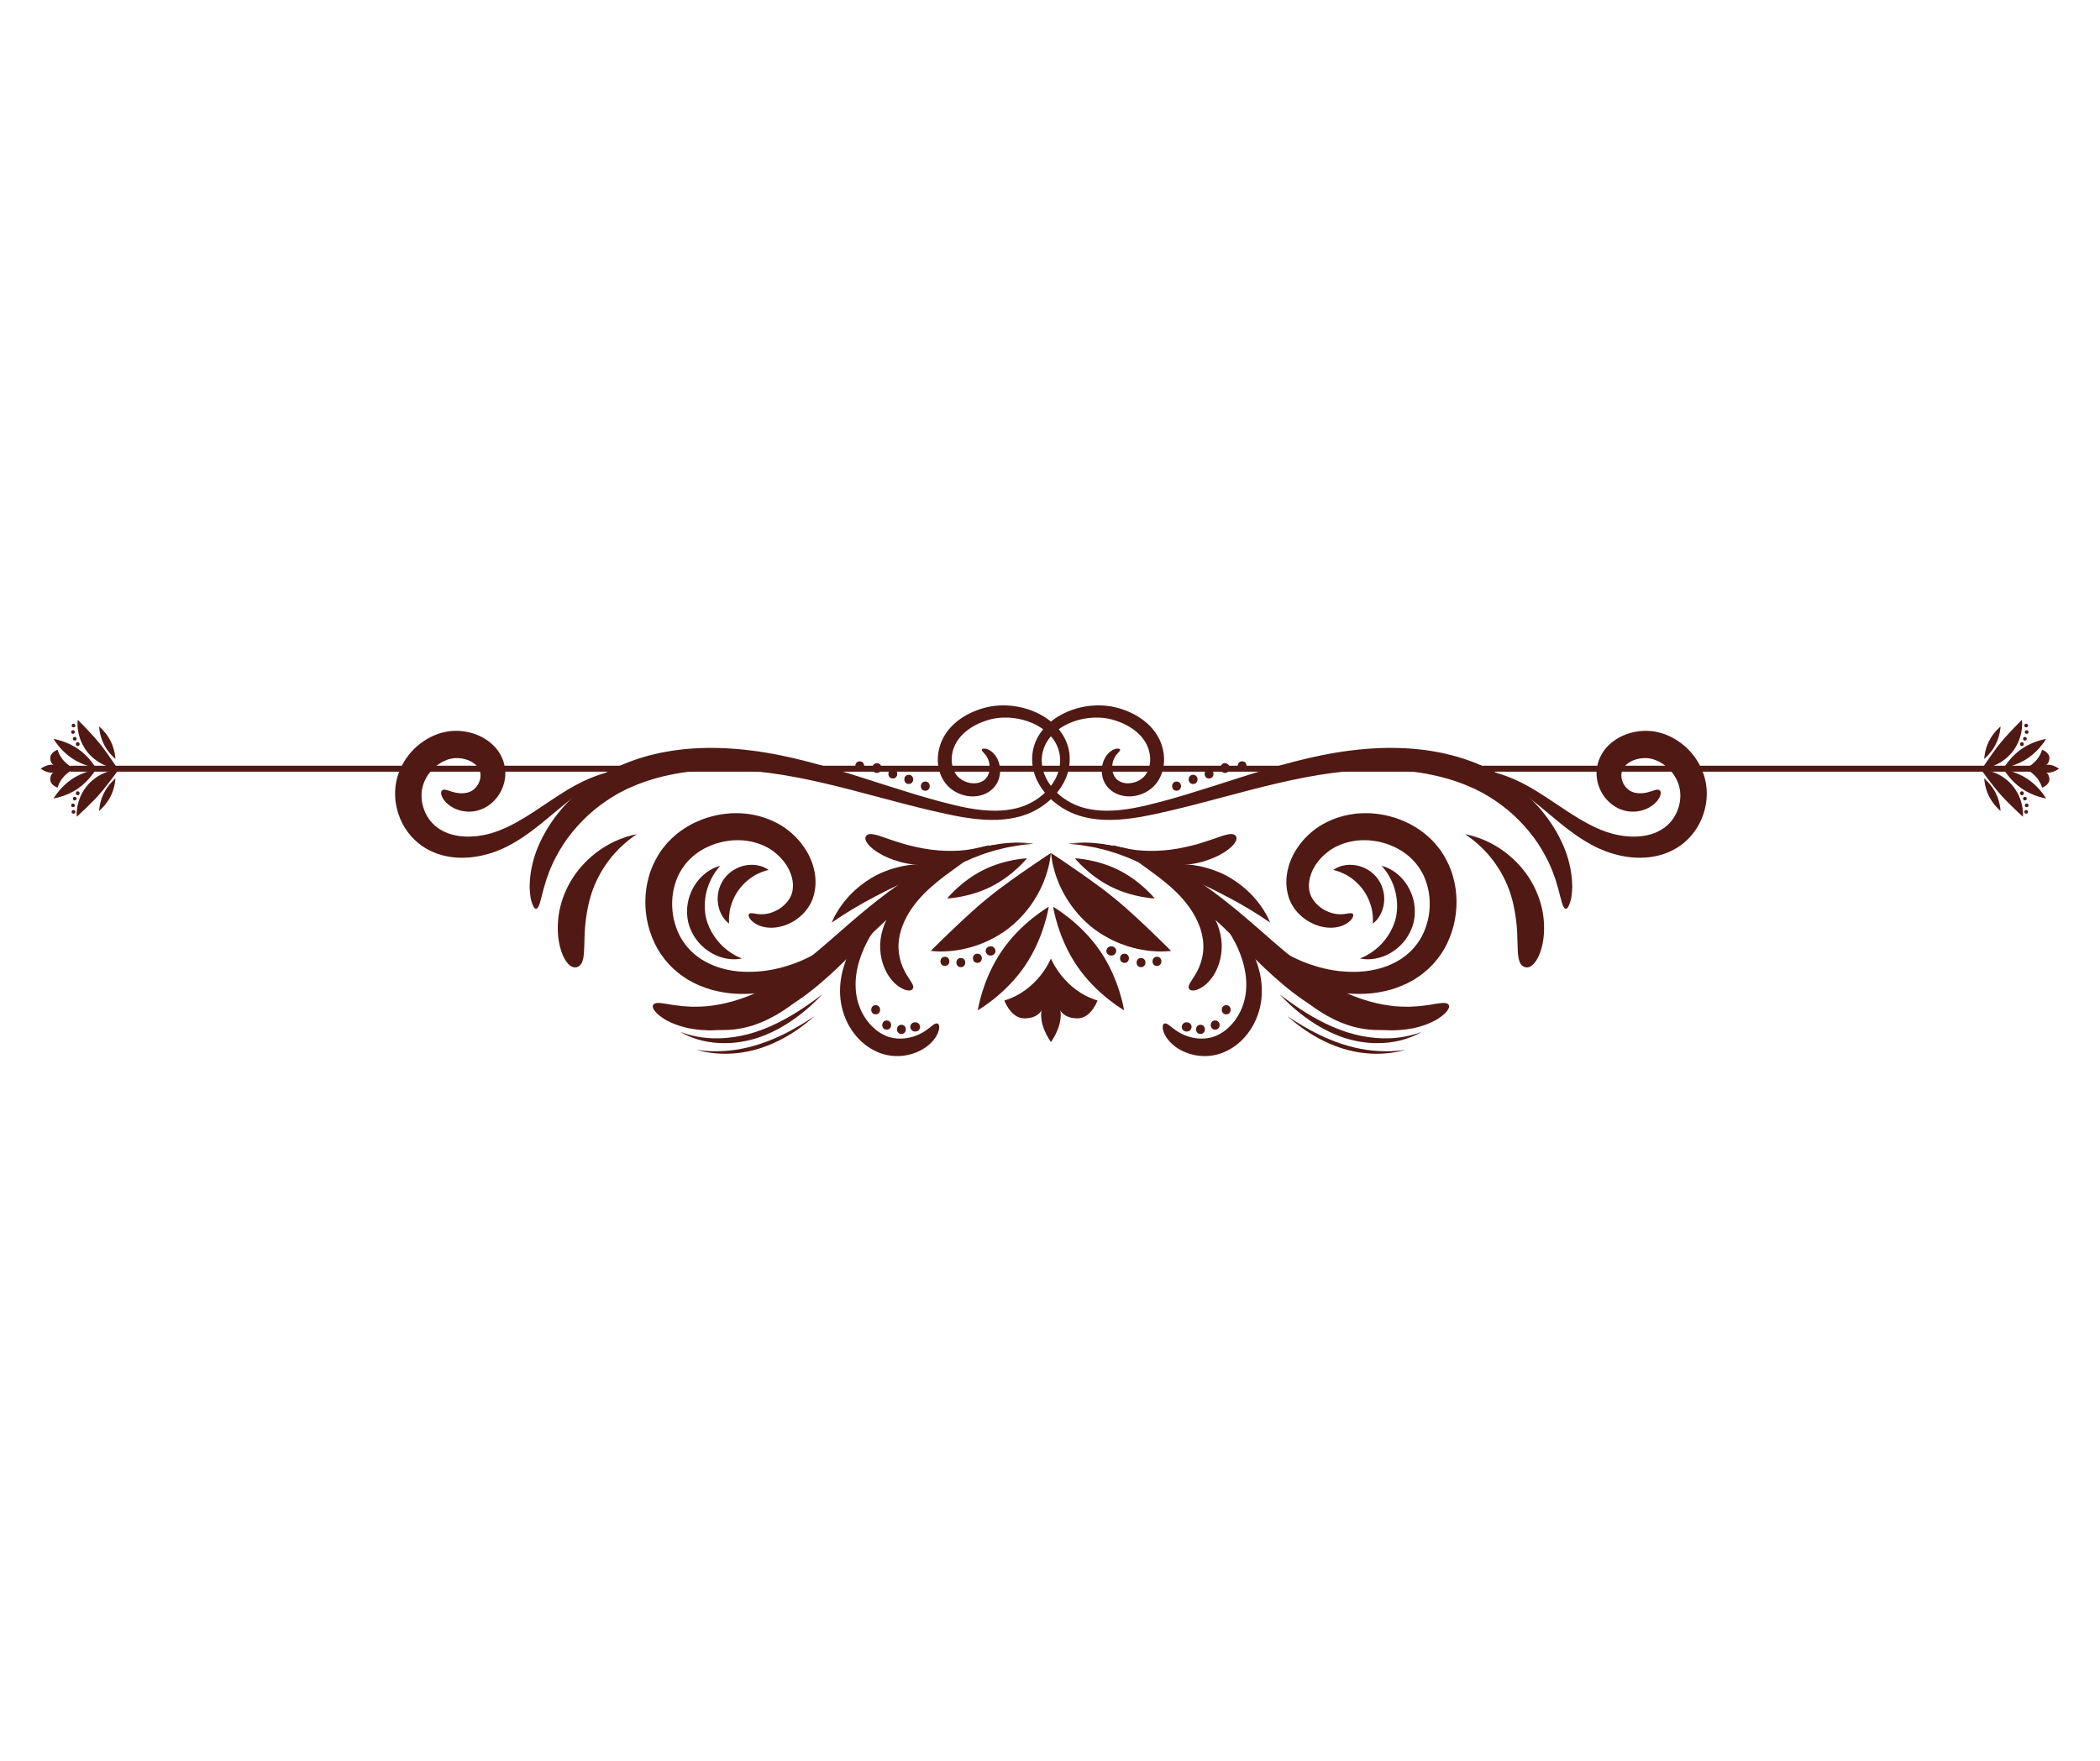 <?xml version="1.0" encoding="UTF-8"?>
<!DOCTYPE svg PUBLIC "-//W3C//DTD SVG 1.1//EN" "http://www.w3.org/Graphics/SVG/1.1/DTD/svg11.dtd">
<!-- Creator: CorelDRAW 2019 (64 Bit) -->
<svg xmlns="http://www.w3.org/2000/svg" xml:space="preserve" width="310mm" height="260mm" version="1.1" style="shape-rendering:geometricPrecision; text-rendering:geometricPrecision; image-rendering:optimizeQuality; fill-rule:evenodd; clip-rule:evenodd"
viewBox="0 0 31000 26000"
 xmlns:xlink="http://www.w3.org/1999/xlink">
 <defs>
  <style type="text/css">
   <![CDATA[
    .fil0 {fill:#501914;fill-rule:nonzero}
   ]]>
  </style>
 </defs>
 <g id="Camada_x0020_1">
  <g id="_1598148081504">
   <path class="fil0" d="M11057.08 13495.05c6.94,-7.59 18.85,-11.79 37.23,-10.89 18.27,0.84 44,5.72 79.36,10.79 35.49,4.66 81.36,8.51 140.74,-0.87 58.81,-9.54 133.38,-34.04 210.66,-88.74 38.22,-27.37 76.64,-62.5 108.53,-105.76 32.21,-42.89 56.79,-94.18 65.72,-148.36 10.05,-60.57 9.15,-130.3 -11.64,-203.27 -20.48,-72.88 -56.62,-151.28 -115.3,-225.15 -56.98,-74.48 -134.45,-144.72 -226.68,-199.49 -93.21,-51.99 -205.63,-93.27 -330.92,-108.94 -30.96,-6.13 -63.66,-5.08 -96.16,-7.8 -32.69,-1.9 -66.26,1.47 -100.08,1.41 -67.55,7 -137.5,15.61 -206.81,36.39 -70.27,17.28 -138.52,47.34 -206.52,80.52 -32.21,19.59 -67.15,36.23 -97.7,59.81 -15.42,11.42 -32.63,21.06 -47.19,33.87 -14.86,12.47 -29.83,24.99 -44.89,37.61 -116.46,104.52 -205.3,240.92 -252.45,403.15 -48.21,160.78 -54.12,342.25 -16.09,515.85 20.2,86.43 49.97,171.06 90.96,250.03 42.68,77.99 95,149.42 157.44,212.6 33.95,29.77 65.33,62.95 103.65,88.1l27.49 20.42c9.09,6.94 18.15,13.94 28.42,19.3l59.48 35.24c81.8,43.11 168.79,80.72 262.32,103.07 185.09,50.84 386.88,56.01 584.58,34.72 198.22,-22.84 393.08,-78.4 574.52,-156.09 183.46,-82 357.8,-182.95 522.78,-293.98 164.93,-111.39 321.54,-230.93 472.85,-349.71 302.16,-238.12 586.28,-471.33 867.6,-647.69 280.01,-176.84 550.09,-302.07 786.28,-368.8 14.69,-4.37 29.2,-8.68 43.49,-12.95 14.52,-3.51 28.84,-7 43.01,-10.41 28.26,-6.68 55.79,-13.13 82.51,-19.43 27.02,-4.75 53.25,-9.35 78.66,-13.81 12.69,-2.22 25.14,-4.4 37.41,-6.55 12.4,-1.39 24.58,-2.73 36.56,-4.08 47.85,-5.27 92.04,-10.83 133.12,-11.24 40.93,-1.58 78.08,-3.92 111.58,-1.71 33.44,1.26 62.99,1.74 88.52,3.32 25.43,2.79 46.92,5.17 64.24,7.06 34.56,3.83 52.6,5.81 52.6,5.81 0,0 -18.14,-0.42 -52.92,-1.25 -17.35,-0.42 -38.8,-0.96 -64.24,-1.57 -25.44,0.57 -54.79,2.6 -87.81,4.1 -33.08,0.55 -69.63,5.92 -109.62,10.8 -40.15,3.66 -83.16,12.75 -129.41,21.68 -11.56,2.25 -23.31,4.52 -35.26,6.87 -11.82,3.05 -23.83,6.17 -36.03,9.35 -24.39,6.33 -49.53,12.85 -75.45,19.6 -25.5,8.18 -51.78,16.63 -78.75,25.3 -13.43,4.4 -27.05,8.86 -40.86,13.39 -13.55,5.24 -27.34,10.54 -41.24,15.93 -223.76,82.74 -475.25,223.74 -733.83,414.71 -259.36,190.17 -520.74,437 -809.41,697.06 -144.72,129.79 -297.19,262.57 -462.89,389.92 -165.85,127.02 -346.65,247.17 -544.11,349.05 -201.67,100.37 -420,175.72 -649.39,214.2 -229.13,36.58 -470.11,43.23 -708.17,-10.06 -119.22,-23.5 -236.11,-66.55 -347.91,-120.44l-82.31 -44.45c-13.97,-7 -26.92,-15.84 -39.83,-24.69l-38.89 -26.38c-53.32,-33.28 -99.57,-76.02 -147.49,-116.49 -92.95,-86.72 -172.25,-187.63 -235.36,-295.74 -61.47,-109.14 -106.38,-225.31 -137.08,-343.83 -58.75,-237.64 -56.75,-485.98 8.06,-716.71 30.16,-115.92 81.49,-225.66 142.77,-327.19 16.31,-24.92 32.59,-49.75 48.81,-74.47 18.5,-23.07 36.97,-46.06 55.34,-69 17.89,-23.48 38.51,-44 58.94,-64.62 20.78,-20.17 39.82,-42.33 62.12,-60.25 21.97,-18.37 43.74,-36.62 65.42,-54.73 21.55,-18.24 45.42,-32.7 67.9,-48.89 44.67,-33.07 93.17,-57.58 139.58,-84.34 95.74,-47.08 191.84,-86.91 289.32,-110.58 96.62,-27.14 193.68,-38.9 287.84,-46.12 47.41,-0.07 94.01,-2.83 139.97,0.39 46,4.04 91.35,4.97 135.57,13.87 177.9,26.85 338.47,89.54 476.22,174.79 136.02,87.94 242.81,195.21 322.31,311.32 80.64,115.11 131.68,241.56 155.57,365.66 3.57,15.32 5.78,30.86 7.29,46.54 1.67,15.51 3.35,30.9 4.98,46.15 1.9,30.67 1.58,61.15 1.39,90.7 -2.86,29.75 -4.63,58.87 -9.32,87.08 -5.98,28.42 -10.37,54.92 -18.34,82.83 -32.76,113.57 -93.21,201.31 -157.15,266.03 -64.2,65.33 -132.91,109.9 -198.62,141.26 -132.17,62.05 -252.84,71.84 -344.88,58.55 -92.86,-13.72 -155.94,-49.04 -194.29,-80.56 -38.51,-32.24 -55.24,-59.89 -61.7,-79.52 -6.35,-19.79 -3.43,-31.25 3.28,-38.6z"/>
   <path class="fil0" d="M9641.67 14837.96c10.73,-17.53 34.78,-30.51 85.53,-28.68 25.53,0.51 56.43,7.04 98.7,11.69 20.78,2.96 43.65,6.98 68.77,12.21 25.79,3.56 54.4,6.97 85.27,12.11 62.24,8.92 136.88,16.19 225.98,19.68 89.55,0.36 193.38,0.97 314.56,-17.34 120.8,-16.89 258.39,-46.34 410.99,-98.03 152.65,-51.99 319.48,-124.1 495,-232.37 178.32,-107.43 359.69,-241.46 542.79,-391.04 183.21,-149.57 368.02,-314.85 558.21,-479.84 94.94,-82.47 191.56,-164.82 289.97,-244.64 98.25,-79.87 195.85,-156.32 296.03,-230.86 199.49,-148.52 404.34,-282.42 608.99,-386.51 204.11,-104.9 405.62,-182.44 591.1,-233.63 93.59,-22.93 181.09,-46.21 264.66,-58.26 41.62,-6.45 81.1,-15.26 119.79,-18.89 38.55,-3.94 75.45,-7.7 110.59,-11.3 17.5,-1.77 34.59,-3.5 51.19,-5.17 16.7,-0.61 32.99,-1.22 48.79,-1.8 31.48,-1.03 61.12,-2 88.81,-2.89 55.12,-3.09 102.52,-0.16 141,1.28 76.69,3.05 118.57,4.72 118.57,4.72 0,0 -41.62,4.5 -117.87,12.72 -38.02,4.11 -84.66,7.9 -138.4,18.63 -26.85,4.69 -55.62,9.67 -86.17,15 -15.25,2.7 -30.93,5.46 -47.05,8.32 -15.93,3.85 -32.31,7.83 -49.07,11.91 -33.47,8.09 -68.58,16.58 -105.29,25.44 -36.65,8.48 -73.78,22.19 -112.76,33.63 -78.31,21.97 -159.28,55.4 -244.97,88.23 -169.84,71.01 -350.05,167.07 -530.07,287.26 -180.64,119.51 -358.99,265.52 -535.61,425.95 -88,79.94 -177.58,164.61 -265.29,249.75 -87.78,85.02 -175.02,172.7 -262.73,261.44 -175.33,177.1 -352.88,357.67 -539.42,524.78 -186.32,166.95 -382.04,320.7 -584.87,443.03 -203.44,125.36 -404.24,208.32 -587.02,262.28 -183.46,54.09 -351.44,78.79 -499.54,85.18 -148.15,7.87 -276.91,-9.03 -384.48,-28.97 -107.75,-23.16 -194.95,-53.19 -264.01,-85.5 -34.37,-16.86 -64.88,-32.06 -91.38,-47.41 -25.88,-17.02 -48.23,-32.73 -67.54,-47.21 -39.15,-27.69 -63.18,-56.47 -79.85,-78.18 -32.86,-44.19 -32.25,-69.72 -21.9,-86.72z"/>
   <path class="fil0" d="M13475.34 14597.92c-6.26,12.17 -17.5,23.41 -42.33,26.85 -24.79,3.49 -64.04,-0.87 -119.9,-29.97 -55.4,-28.84 -128.05,-84.48 -196.59,-187.25 -65.36,-102.75 -128.06,-254.57 -123.91,-458.39 3.08,-102.59 26.31,-205.52 65.3,-305.28 39.53,-99.18 94.71,-192.87 159.88,-276.21 64.78,-83.77 139.36,-157.35 216.67,-221.01 77.69,-63.37 157.25,-116.46 234.27,-161.2 154.07,-89.58 294.93,-148.84 395.34,-190.59 100.59,-41.27 161.55,-64.3 161.55,-64.3 0,0 -53.06,38.12 -140.96,101.3 -87.49,63.47 -210.51,152.01 -336.8,263.5 -126.7,111 -252.6,247.98 -341.54,401.51 -44.93,76.25 -80.03,155.8 -104.25,234.04 -23.54,77.83 -36.74,156.48 -38.7,226.11 -2.86,142.38 32.69,252.26 66.03,331.81 35.78,79.14 70.85,131.78 96.77,171.23 25.95,39.59 42.72,66.77 50.08,88.22 7.35,21.69 5.17,37.84 -0.91,49.63z"/>
   <path class="fil0" d="M13840.27 15114.31c12.62,5.33 23.61,17.86 24.02,51.94 0,8.47 -0.28,18.52 -2.18,29.8 -2.41,10.92 -5.88,23.38 -10.57,37.58 -2.54,7.19 -5.2,14.71 -8,22.61 -3.33,7.7 -7.57,15.44 -11.94,23.86 -9.13,16.47 -18.66,36 -33.28,54.22 -13.97,18.91 -29.73,39.99 -50.36,59.64 -19.5,21.26 -43.55,40.89 -70.59,61.86 -54.89,39.96 -125.27,79.14 -214.16,105.99 -88.65,26.59 -196.25,41.43 -319.52,25.88 -15.35,-2.14 -30.86,-5.49 -46.67,-8.41 -15.79,-2.92 -31.83,-6.16 -47.79,-11.37 -15.99,-4.85 -32.24,-9.76 -48.75,-14.74 -15.58,-6.3 -31.41,-12.69 -47.44,-19.17 -63.24,-27.79 -127.34,-64.05 -187.02,-111.8 -119.35,-95.34 -218.22,-225.54 -281.42,-374.02 -31.64,-74.23 -55.08,-152.82 -69.03,-233.69 -14.06,-81.29 -17.81,-163.26 -13.52,-243.69 8.42,-161.45 50.94,-316.23 111.19,-454.49 60.27,-138.6 137.7,-262.15 221.01,-367.98 166.73,-211.89 345.85,-358.82 473.04,-460.9 64.11,-50.75 116.36,-89.83 152.37,-116.55 36.09,-26.53 55.85,-41.02 55.85,-41.02 0,0 -17.02,17.57 -48.18,49.79 -31.09,32.24 -76.25,79.17 -131.27,138.81 -109.04,119.41 -261.44,289.48 -390.07,506.41 -64.23,107.81 -120.02,228.42 -159.24,356.09 -39.34,127.44 -61.02,262.24 -56.18,393.35 3.93,131.75 35.34,255.3 89.84,366.14 54.02,110.49 130.5,202.61 213.71,269.34 41.76,33.53 85.22,58.17 127.39,78.05 10.69,4.66 21.19,9.28 31.56,13.84 10.38,3.41 20.56,6.78 30.65,10.09 9.82,3.89 20.14,6.2 30.35,8.38 10.18,2.25 20.04,5.11 30.06,7.01 80.52,13.87 155.51,10.11 219.36,-1.64 64.12,-11.79 117.2,-31.45 161.37,-51.3 21.52,-10.82 41.98,-20.29 59.03,-31.44 18.44,-9.7 33.21,-20.82 47.66,-30.38 15.16,-9.03 26.21,-19.56 38.07,-27.88 5.81,-4.24 11.36,-8.29 16.67,-12.17 4.88,-4.12 9.53,-8.03 13.96,-11.79 9.06,-7.36 17.6,-13.65 25.57,-19.01 7.42,-5.69 13.72,-10.77 19.98,-14.74 24.69,-16.13 42.26,-17.64 54.47,-12.5z"/>
   <path class="fil0" d="M12784.71 12345.42c15.64,-22.49 49.08,-41.22 128.25,-21.88 81.22,15.74 206.51,72.33 440.79,141.16 117.81,32.08 252.44,63.43 391.45,81.16 138.81,18.24 281.36,22.58 409.51,14.65 128.31,-7.36 240.4,-30.29 321.24,-47.89 40.15,-9.57 71.68,-19.69 94.01,-25.44 22.22,-6.1 34.39,-9.44 34.39,-9.44 0,0 -10.37,7.06 -29.35,19.95 -19.27,12.49 -46.73,32.4 -83.02,54.08 -73.04,41.82 -179.09,98.92 -310.78,141.55 -131.14,43.1 -286.43,74.54 -444.67,80.9 -158.12,7.1 -318.26,-11.02 -455.14,-48.53 -33.93,-10.4 -65.88,-20.65 -95.95,-30.64 -30.25,-9.38 -57.23,-22.71 -83.18,-33.34 -52.1,-21.1 -94.91,-46.06 -131.97,-67.96 -37.55,-20.97 -66.55,-44.83 -91.34,-64.65 -24.58,-20.33 -44.4,-37.78 -58.53,-55.95 -57.81,-70.02 -50.81,-105.97 -35.71,-127.73z"/>
   <path class="fil0" d="M10631.2 12785.2c0,0 -4.44,5.34 -12.63,15.26 -7.93,10.31 -21.07,23.1 -34.78,42.65 -29.2,36.88 -65.78,93.4 -98.74,164.16 -67.19,140.55 -108.26,349.12 -62.04,547.65 46.53,198.45 175.84,367.23 298.38,463.42 60.88,48.82 118.73,83.25 161.22,103.39 21.01,11.47 38.45,17.09 50.1,22.84 11.77,5.23 18.1,8.06 18.1,8.06 0,0 -6.75,1.22 -19.32,3.5 -12.68,1.61 -31.98,6.43 -56.72,7.19 -49.8,4.22 -124.03,1.42 -213.76,-23.73 -44.91,-12.39 -92.5,-31.96 -141.97,-57.88 -48.24,-27.39 -99.02,-60.61 -145.72,-104.32 -94.36,-85.5 -177.81,-210.18 -214.06,-360.81 -34.28,-151.11 -14.72,-299.85 31.95,-418.31 22.48,-59.89 53.28,-112.18 84.41,-158.11 32.86,-45.16 66.8,-83.8 101.59,-114.79 69.27,-62.35 134.57,-97.73 181.11,-116.04 22.51,-10.28 41.94,-14.52 54.02,-18.69 12.28,-3.54 18.86,-5.44 18.86,-5.44z"/>
   <path class="fil0" d="M11345.43 12845.46c0,0 -4.71,1.29 -13.39,3.63 -8.67,2.64 -21.1,4.85 -36.71,10.11 -31.05,8.9 -73.87,24.99 -119.87,48.31 -93.2,46.16 -194.37,128.6 -266.57,227.11 -72.59,98.25 -121.28,219.33 -137.6,322.08 -8.61,50.84 -11.24,96.48 -10.5,128.76 -0.42,16.47 1.19,29 1.25,38.09 0.32,8.96 0.49,13.84 0.49,13.84 0,0 -3.83,-2.98 -10.8,-8.45 -6.71,-5.84 -18.02,-14 -29.73,-26.59 -24.9,-24.41 -57.18,-64.75 -84.38,-123.78 -27.21,-58.72 -46.93,-136.86 -43.33,-226.5 3.25,-89.06 32.41,-190.01 96.45,-278.01 64.98,-87.26 152.69,-145.14 236.74,-174.72 84.54,-30.1 165.02,-34.47 229.16,-25.96 64.46,8.42 112.58,27.24 143.29,43.75 15.48,7.48 26.66,15.83 34.2,20.52 7.32,5.04 11.3,7.81 11.3,7.81z"/>
   <path class="fil0" d="M12277.34 13622.59c0,0 10.6,-25.25 32.57,-70.09 5.62,-11.27 11.88,-23.69 18.66,-37.25 7.19,-13.37 15.73,-27.31 24.79,-42.55 18.44,-30.17 38.93,-65.59 65.95,-101.08 13.48,-18.12 27.52,-37 42.07,-56.53 14.96,-19.46 32.08,-38.16 49.4,-58.17 34.23,-40.63 75.03,-79.52 118.64,-120.37 89,-79.09 196.37,-156.62 319.32,-219.31 123.52,-61.64 249.69,-101.9 366.14,-126.51 58.78,-10.79 114.31,-20.46 167.3,-23.87 26.4,-2.02 51.59,-4.68 76.16,-5.17 24.34,-0.09 47.89,-0.15 70.47,-0.25 44.57,-0.65 85.27,3.95 120.47,7.04 17.63,1.79 33.95,3.2 48.98,5.32 14.9,2.61 28.62,5.01 41.05,7.17 49.11,8.96 75.7,15.45 75.7,15.45 0,0 -26.08,10.47 -72.21,26.72 -11.52,3.98 -24.3,8.38 -38.18,13.16 -13.87,5.34 -28.84,11.08 -44.8,17.22 -31.97,12.49 -68.28,24.41 -107.38,41.27 -19.65,7.77 -40.11,15.87 -61.31,24.22 -21.23,8.28 -42.81,18.56 -65.33,27.81 -45.25,17.83 -92.04,40.53 -141.57,61.7 -98.16,45.41 -203.67,95.84 -313.47,150.57 -109.27,55.83 -212.53,110.72 -307.41,162.65 -46.44,27.24 -92.5,51.42 -133.73,77.17 -20.85,12.63 -41.92,23.9 -61.19,36.04 -19.34,12.08 -38,23.71 -55.92,34.91 -36.78,21.43 -67.96,43.56 -97,61.83 -14.42,9.22 -27.94,17.83 -40.47,25.82 -12.11,8.32 -23.22,15.97 -33.3,22.87 -40.47,27.46 -64.4,42.21 -64.4,42.21z"/>
   <path class="fil0" d="M13741.15 14041.24c0,0 25.06,-27.58 70.41,-71.9 44.93,-43.69 109.07,-106.03 186.54,-181.34 38.28,-36.58 79.81,-76.29 124.03,-118.59 44.69,-40.66 90.23,-86.17 139.56,-130.04 97.07,-90.64 202.96,-184.68 318.23,-277.82 114.43,-94.17 227.84,-178.99 336.18,-255.82 52.89,-39.51 106.62,-74.97 155.45,-110.55 50.33,-34.82 97.57,-67.52 141.13,-97.61 89.35,-60.77 163.31,-111.06 215.12,-146.27 52.54,-35.49 84.63,-54.5 84.63,-54.5 0,0 -2.82,36.07 -13.39,100.21 -2.86,16.09 -6.04,33.88 -9.51,53.28 -4.01,19.27 -9.31,39.74 -14.97,61.9 -11.72,44.06 -25.01,95.13 -45.54,148.31 -9.89,26.92 -20.68,54.99 -32.47,84.12 -11.92,29.03 -26.3,57.85 -40.98,88.2 -28.84,61.16 -65.75,122.4 -106.57,186.09 -83.89,125.07 -192.52,252.22 -326.74,362.46 -134.95,109.29 -281.35,190.09 -420.74,247.14 -70.63,27.14 -138.05,50.97 -203.76,66.94 -32.66,8.25 -63.82,16.57 -94.65,22.39 -30.9,5.68 -60.57,10.62 -88.91,14.89 -56.23,9.41 -108.91,12.14 -154.45,14.78 -22.87,1.09 -43.94,2.15 -63.63,2.18 -19.72,-0.48 -37.8,-0.96 -54.12,-1.38 -64.94,-2.57 -100.85,-7.07 -100.85,-7.07z"/>
   <path class="fil0" d="M14434.39 14917.07c0,0 66.78,-456.75 355.87,-878.52 289.06,-421.74 690.95,-648.79 690.95,-648.79 0,0 -66.77,456.75 -355.83,878.5 -289.07,421.77 -690.99,648.81 -690.99,648.81z"/>
   <path class="fil0" d="M14618.2 14109.37c3.02,0 6.04,0 9.06,0 35.49,0 69.5,-31.22 67.86,-67.86 -1.66,-36.75 -29.83,-67.84 -67.86,-67.84 -3.02,0 -6.04,0 -9.06,0 -35.49,0 -69.47,31.18 -67.83,67.84 1.63,36.77 29.8,67.86 67.83,67.86l0 0z"/>
   <path class="fil0" d="M14428.22 14082.23c-87.29,0 -87.45,135.7 0,135.7 87.33,0 87.46,-135.7 0,-135.7l0 0z"/>
   <path class="fil0" d="M14183.96 14145.53c-87.29,0 -87.45,135.7 0,135.7 87.33,0 87.47,-135.7 0,-135.7l0 0z"/>
   <path class="fil0" d="M13948.76 14127.45c-87.33,0 -87.46,135.7 0,135.7 87.3,0 87.47,-135.7 0,-135.7l0 0z"/>
   <path class="fil0" d="M13514.53 15095.46c-3.02,0 -6.04,0 -9.06,0 -35.49,0 -69.5,31.18 -67.84,67.83 1.64,36.78 29.81,67.86 67.84,67.86 3.02,0 6.04,0 9.06,0 35.49,0 69.47,-31.22 67.84,-67.86 -1.64,-36.75 -29.81,-67.83 -67.84,-67.83l0 0z"/>
   <path class="fil0" d="M13306.43 15131.62c-87.29,0 -87.45,135.7 0,135.7 87.33,0 87.47,-135.7 0,-135.7l0 0z"/>
   <path class="fil0" d="M13089.32 15068.32c-87.3,0 -87.46,135.69 0,135.69 87.33,0 87.46,-135.69 0,-135.69l0 0z"/>
   <path class="fil0" d="M12926.48 14842.14c-87.3,0 -87.46,135.7 0,135.7 87.33,0 87.46,-135.7 0,-135.7l0 0z"/>
   <path class="fil0" d="M10009.55 14993.16c0,0 6.88,3.44 20.01,9.99 13.46,6.04 31.44,17.66 57.36,28.03 50.01,23.58 125.81,51.42 223.03,73.17 97.13,22.13 217.44,33.73 351.86,27.75 134.34,-6.2 282.57,-32.24 431.43,-80.23 302.2,-99.59 558.93,-265.52 739.46,-396.2 90.45,-65.53 162.68,-121.99 212.3,-161.79 49.75,-39.92 77.24,-62.02 77.24,-62.02 0,0 -23.57,26.37 -67.57,72.59 -44,46.22 -108.92,111.55 -193.29,186.93 -84.31,75.35 -188.79,159.88 -312.73,240.08 -123.69,80.29 -267.87,154.65 -426.92,207.45 -158.02,50.97 -316.71,72.75 -458.74,70.44 -142.18,-2.48 -267.35,-26.63 -365.34,-60.9 -98.22,-33.94 -171.06,-73.26 -217.6,-104.74 -24.22,-14.32 -40.43,-29.06 -52.58,-37.25 -11.75,-8.74 -17.92,-13.3 -17.92,-13.3z"/>
   <path class="fil0" d="M10040.06 15235.91c0,0 7.65,2.89 22.29,7.93 14.71,4.95 36.03,13.04 63.82,22.06 56.11,16.67 137.56,39.06 239.96,52.78 204.11,28.51 492.37,16.6 788.05,-80.66 296,-97.44 541.28,-246.3 712.88,-360.68 85.86,-57.65 153.53,-107.4 200.55,-141.61 46.64,-34.75 72.46,-53.95 72.46,-53.95 0,0 -22.48,23.09 -63.14,64.81 -41.56,40.85 -102.27,99.67 -182.31,167.3 -80.03,67.55 -179.76,143.8 -298.92,217.09 -118.71,73.71 -258.3,142.61 -413.04,194.09 -155.87,49.91 -311.15,75.28 -452.74,77.69 -141.6,3.4 -268.92,-13.33 -372.33,-39.09 -103.68,-25.63 -183.17,-59.61 -236.69,-84.47 -26.53,-13.13 -46.5,-24.57 -60.19,-31.8 -13.65,-7.32 -20.65,-11.49 -20.65,-11.49z"/>
   <path class="fil0" d="M10279.53 15500.69c0,0 6.75,1.06 19.57,3.08 12.81,2.38 31.75,4.69 56.14,7.13 24.38,2.41 54.09,6.62 88.58,7.9 17.22,1 35.62,2.06 55.11,3.18 19.46,0.23 40.02,0.45 61.61,0.71 86.11,-0.03 188.08,-5.01 298.99,-21.84 110.89,-16.67 230.85,-43.78 353.26,-83.73 242.71,-79.75 445.22,-187.41 585.93,-270.82 70.82,-41.46 126.22,-77.43 164.57,-102.17 19.34,-12.26 34.01,-22.1 43.94,-28.81 9.98,-6.62 15.25,-10.11 15.25,-10.11 0,0 -4.72,4.2 -13.64,12.2 -8.93,8.03 -22.16,19.78 -39.83,34.39 -35.05,29.43 -86.2,71.79 -153.53,120.1 -133.32,96.9 -333.32,221.1 -583.64,303.42 -126.43,41.27 -251.33,65.45 -366.02,76.79 -114.76,11.53 -219.44,8.84 -306.73,1.15 -21.8,-2.24 -42.55,-4.42 -62.21,-6.45 -19.59,-3.12 -38.06,-6.04 -55.31,-8.77 -34.49,-4.88 -63.95,-12.46 -87.97,-17.73 -24.03,-5.27 -42.56,-9.92 -55.05,-13.97 -12.46,-3.69 -19.02,-5.65 -19.02,-5.65z"/>
   <path class="fil0" d="M13981.97 13266.62c0,0 202.83,-253.73 528.15,-417.5 325.33,-163.77 649.94,-175.56 649.94,-175.56 0,0 -202.82,253.73 -528.15,417.51 -325.32,163.77 -649.94,175.55 -649.94,175.55z"/>
   <path class="fil0" d="M14493.33 11068.33c-4.95,18.92 23.63,38.51 54.05,77.32 3.72,4.81 7.65,9.88 11.73,15.18 3.46,5.82 7.06,11.92 10.78,18.25 4.18,5.74 7.23,12.91 10.45,20.14 3.07,7.32 7.42,13.87 9.6,22.35 12.3,31.13 20.07,69.73 19.69,111.54 -0.26,41.54 -8.77,87.21 -30.32,125.3 -5.76,9.18 -10.41,19.27 -17.86,26.97 -3.47,4.08 -6.42,8.62 -9.99,12.6 -4.04,3.46 -7.97,7.03 -11.78,10.69 -6.56,7.93 -18.35,13.5 -27.12,20.84 -10.57,5.47 -20.49,12.11 -32.02,16.45 -88.35,40.73 -225.78,20.33 -316.84,-56.3 -12.05,-8.77 -21.23,-20.07 -31.73,-30.22 -8.71,-11.5 -18.31,-21.88 -26.15,-35.59 -16.57,-25.76 -30.15,-54.15 -39.15,-84.92 -19.27,-60.96 -22.68,-129.83 -12.53,-197.27 10.32,-67.57 34.88,-133.54 70.31,-190.75 18.6,-29.04 39.64,-56.79 62.7,-82.7 23.57,-25.6 49.01,-49.5 75.83,-71.69 108.2,-87.87 240.88,-144.27 362.03,-175.49 121.31,-29.49 238.42,-30.42 334.48,-18.63 98.73,11.53 195.95,37.38 285.95,77.53 90.18,39.53 173.01,94.21 240.39,162.26 67.65,67.77 118.59,150.06 143.58,240.54 12.68,45.09 19.62,92.11 19.66,139.36 1.02,11.78 0.38,23.6 -0.84,35.39l-2.57 35.39c-3.5,23.45 -7.81,46.93 -12.98,70.14 -48.04,185.94 -183.91,350.26 -354.01,455.7 -85.46,53.67 -177.7,92.37 -277.3,116.58 -99.47,24.03 -202.83,34.83 -307.34,35.63 -263.01,1.15 -526.67,-59.49 -789.4,-129.12 -263.14,-69.06 -524.2,-150.79 -786.06,-233.88 -523.61,-166.47 -1051.25,-344.95 -1606.18,-456.76 -277.25,-55.91 -560.47,-93.07 -847.28,-104.86 -286.78,-10.02 -577.83,4.21 -865.19,60.25 -72.04,12.18 -143.09,30.99 -214.43,48.06 -35.61,8.89 -70.62,20.45 -105.95,30.67 -35.26,10.47 -70.63,20.68 -105.16,33.85l-104.12 37.51c-34.37,13.49 -68.16,28.59 -102.24,42.92l-51 21.83c-16.89,7.65 -33.49,16.54 -50.26,24.8l-100.18 50.75c-32.44,18.52 -64.37,37.92 -96.51,56.97l-48.05 28.78 -46.22 31.6 -91.89 63.82 -87.56 69.57 -43.58 34.98 -41.37 37.61 -82.28 75.64 -77.15 80.9 -38.38 40.59 -35.72 43.08c-138.26,163.13 -251.35,346.23 -328.37,527.03 -78.82,180.24 -115.08,359.43 -126.9,505.28 -2.12,35.36 -3.59,68.47 -4.49,99.3 -0.2,30.94 3.34,60.06 5.36,86.63 2.47,26.65 5.3,51 8.38,73.1 2.8,22.09 9.67,42.04 14.42,59.7 21.07,70.66 42.98,105.47 64.02,107.66 21.03,2.22 41.42,-28.07 59.67,-87.42 9.12,-29.68 16.35,-66.68 30.06,-110.58 12.46,-43.91 21.94,-95.08 41.4,-152.18 7.42,-24.79 14.81,-50.56 22.13,-77.21 9.6,-26.14 19.49,-53.22 29.74,-81.13 17.28,-56.37 46.64,-112.87 70.89,-173.21 57.75,-117.81 127.6,-242.01 215.03,-362.1 88.74,-119.09 191.81,-234.59 304.95,-339.53 113.1,-105.18 238.8,-195.79 364.29,-273.48l83.96 -49.85 86.75 -44.06 43.36 -22.04 45.19 -19.52c30.15,-12.91 60.03,-26.5 90.34,-39.03 61.89,-22.09 122.37,-47.72 185.71,-65.87 31.48,-9.54 62.44,-20.59 94.23,-29.07l95.59 -25.08c128.09,-31 257.94,-56.37 389.76,-71.62 131.39,-17.47 264.42,-25.48 397.68,-29.2 534.74,-13.65 1070.59,73.48 1602.08,197.4 532.29,123.72 1062.3,283.02 1608.05,410.11 271.79,62.31 550.73,126.19 842.59,132.2 145.36,2.41 293.69,-10.6 437.64,-49.68 145.01,-38.1 283.47,-108.21 400.83,-203.67 50.4,-39.15 104.89,-92.46 159.44,-159.46 53.86,-67.35 106.37,-151.19 141.15,-253.28 34.85,-101.5 50.05,-222.27 28.91,-346.2 -20.65,-124.11 -81.84,-248.92 -173.44,-349.71 -91.22,-101.52 -209.18,-180.82 -338.78,-236 -129.79,-55.15 -271.97,-87.1 -417.89,-92.4 -72.93,-2.58 -146.91,1.57 -220.36,13.96 -36.55,6.3 -73.61,14.46 -109.17,24.45 -35.3,9.7 -70.14,21.36 -104.64,34.2 -137.46,51.87 -269.31,130.31 -374.49,240.95 -52.01,55.25 -97.17,118.33 -130.98,188.21 -33.18,69.48 -54.06,143.22 -63.4,217.96 -18.76,148.55 14.74,306.98 105.7,426.79 46.73,61.43 105.96,107.55 168.46,139.55 62.66,31.99 129.14,50.36 195.34,55.88 66.13,5.46 132.45,-2.21 193.18,-23.74 60.97,-21.61 114.51,-56.32 156.58,-101.39 42.69,-45.83 69.86,-99.53 82.45,-150.82 12.75,-51.4 16.25,-100.63 10.76,-145.37 -9.38,-89.68 -47.15,-161.46 -89.96,-208.45 -43.52,-47.6 -91.93,-67.83 -124.05,-73.55 -33.53,-3.72 -50.93,2.44 -53.69,13.39z"/>
   <path class="fil0" d="M13659.25 11540.12c-87.29,0 -87.45,135.7 0,135.7 87.33,0 87.49,-135.7 0,-135.7l0 0z"/>
   <path class="fil0" d="M13414.99 11440.58c-87.29,0 -87.45,135.7 0,135.7 87.33,0 87.49,-135.7 0,-135.7l0 0z"/>
   <path class="fil0" d="M13179.79 11359.16c-87.33,0 -87.46,135.7 0,135.7 87.33,0 87.47,-135.7 0,-135.7l0 0z"/>
   <path class="fil0" d="M12876.73 11336.56c0,3.01 0,6.03 0,9.05 0,35.49 31.21,69.51 67.87,67.83 36.73,-1.64 67.83,-29.81 67.83,-67.83 0,-3.02 0,-6.04 0,-9.05 0,-35.5 -31.22,-69.48 -67.83,-67.84 -36.78,1.64 -67.87,29.81 -67.87,67.84l0 0z"/>
   <path class="fil0" d="M12691.28 11241.58c-87.33,0 -87.46,135.7 0,135.7 87.33,0 87.46,-135.7 0,-135.7l0 0z"/>
   <path class="fil0" d="M8522.81 14278.4c-19.37,6.87 -42.49,10.12 -69.92,0.1 -27.24,-10.09 -60.13,-33.15 -93.66,-81.23 -34.05,-47.82 -69.77,-120.89 -95.75,-229.67 -25.82,-108.44 -41.33,-253.73 -18.63,-437.38 23.26,-183.15 93.34,-384.52 204.76,-558.7 110.29,-174.72 258.03,-317.87 402.08,-418.56 144.28,-101.72 285.09,-160.43 385.64,-193.32 50.75,-15.99 91.28,-26.98 119.71,-32.72 28.08,-6.08 43.43,-9.38 43.43,-9.38 0,0 -12.85,8.96 -36.39,25.34 -23.65,15.76 -56.79,40.88 -96.62,72.65 -79.13,64.42 -182.62,161.04 -276.47,285.26 -94.29,123.7 -179.37,272.92 -236.39,427.24 -57.74,153.95 -88.42,312.32 -106.7,453.67 -17.47,141.7 -19.3,253.58 -21.48,342.21 -2.12,88.72 -4.98,154.79 -12.4,204.72 -8.09,50.18 -19.92,84 -36.42,107.34 -16.28,23.36 -36.04,35.76 -54.79,42.43z"/>
   <path class="fil0" d="M6529.98 11667.69c8.51,-5.75 19.85,-8.77 34.5,-7.8 7.32,0.48 15.47,1.95 24.4,4.49 9.51,2.12 20.11,5.14 31.41,9.32 23.99,7.13 52.42,18.23 90.19,27.14 37.51,8.44 84.54,16.21 138.43,11.23 26.72,-2.34 55.05,-7.76 82.03,-18.59 27.23,-10.66 51.77,-25.63 75.61,-48.14 23.38,-22.52 46.79,-51.27 62.62,-87.79 16.57,-35.71 26.24,-78.01 24.19,-118.29 -0.74,-20.55 -4.05,-38.76 -12.04,-58.09 -1.9,-4.86 -3.61,-9.8 -5.11,-14.82l-7.75 -14c-3.78,-9.92 -11.69,-18.43 -17.66,-27.9 -26.59,-36.68 -72.84,-71.28 -132.58,-97 -30.58,-11.79 -63.82,-22.01 -99.51,-27.72 -35.55,-4.69 -73.03,-8.32 -110.06,-4.37 -9.48,-0.16 -18.31,2.41 -27.56,3.4 -9.22,1.13 -18.5,2.31 -27.14,4.98 -8.96,2.54 -17.47,3.57 -27.14,6.78 -9.73,3.18 -19.49,6.4 -29.35,9.6 -39.03,14.71 -78.11,34.47 -115.79,59.64 -75.32,50.18 -143.56,121.15 -190.04,205.21 -47.03,84.27 -71.63,177 -68.93,277.6 2.41,100.04 32.22,204.62 86.31,294.46 26.97,44.93 59.86,86.13 97.61,121.49l14.13 13.37 15.7 12.17c10.56,8 20.62,16.8 31.51,24.54 22.77,14.06 44.55,30 69.47,41.46 23.48,13.85 49.94,22.84 75.38,34.08 26.95,8.09 53.09,18.72 81.45,24.19 55.43,14.57 114.31,21.13 173.79,24.09 59.62,3.59 120.38,-1.29 180.89,-7.33 60.41,-8.16 120.8,-19.14 179.83,-35.39 59.29,-16.38 116.33,-35.14 173.57,-59.55 57.46,-23.32 113.47,-50.59 168.62,-79.14 110.06,-57.78 215.7,-123.04 317.77,-189.94 204.08,-133.78 395.98,-270.05 583.23,-373.15 186.41,-103.71 365.38,-173.06 519.13,-209.06 76.73,-18.79 147.54,-27.07 208.99,-32.63 61.83,-3.66 114.66,-3.14 157.44,0 21.3,1.99 40.18,3.76 56.57,5.27 16.15,2.63 29.79,4.85 40.85,6.64 21.93,3.66 33.36,5.59 33.36,5.59 0,0 -11.59,-0.35 -33.85,-1.06 -11.05,-0.32 -24.76,-0.7 -40.97,-1.16 -16.23,0.65 -34.96,1.36 -56.09,2.19 -42.1,2.41 -93.46,8.64 -152.3,19.69 -58.58,12.97 -124.94,29.33 -195.79,56.27 -142.06,52.48 -303.04,138.24 -468.99,257.14 -166.4,118.06 -337.72,270.27 -531.81,428.36 -97.13,78.98 -201.12,158.85 -315.31,233.59 -57.29,37.07 -116.78,73.3 -179.79,106.05 -62.31,33.63 -130.5,63.6 -199.46,89.26 -69.33,25.79 -141.6,45.87 -215.63,62.15 -74.55,14.19 -150.67,26.34 -229.17,28.27 -78.2,2.56 -158.21,-0.2 -238.5,-14.4 -40.22,-5.2 -80.14,-16.69 -120.23,-26.4 -39.46,-13.2 -79.55,-24.83 -117.93,-42.94 -155.32,-64.36 -296.68,-180.89 -392.39,-322.27 -96.52,-141.19 -153.75,-305.9 -165.66,-475.28 -5.94,-84.6 -0.19,-170.68 17.82,-254.02 17.96,-83.32 47.57,-162.4 85.88,-235.08 76.61,-145.66 188.13,-265.36 317.69,-352.08 64.81,-43.33 133.54,-77.88 204.05,-103.42 17.91,-5.71 35.7,-11.39 53.34,-17.02 17.76,-5.46 37.52,-9.21 56.02,-13.55 18.78,-4.7 37.42,-7.29 55.94,-9.54 18.5,-2.09 36.98,-5.43 55.09,-5.63 145.75,-9.02 279.94,19.82 398.36,73.11 117.32,55.08 221.36,137.5 289.51,244.61 16.38,27.17 32.79,53.48 44,82.55 6.04,14.19 12.11,28.26 17.38,42.42 4.11,14.58 8.19,29.04 12.2,43.39 16.03,57.23 20.82,117.46 17.06,171.58 -6.88,109.68 -42.95,203.34 -90.96,279.11 -47.54,76.37 -109.88,134.7 -175.27,176.64 -65.49,42.08 -136.66,65.59 -199.81,73.97 -63.53,8.93 -120.41,4.4 -169.45,-5.52 -98.41,-20.27 -166.3,-62.12 -212.62,-100.92 -46.41,-39.7 -70.79,-78.69 -84.7,-108.11 -6.39,-15.45 -10.44,-28.42 -12.65,-39.47 -1.64,-11.56 -1.64,-20.97 -0.55,-28.71 2.25,-15.45 8.96,-24.26 17.22,-29.81z"/>
   <path class="fil0" d="M19970.58 13495.05c-6.94,-7.59 -18.85,-11.79 -37.23,-10.89 -18.27,0.84 -44,5.72 -79.36,10.79 -35.49,4.66 -81.35,8.51 -140.74,-0.87 -58.81,-9.54 -133.39,-34.04 -210.67,-88.74 -38.22,-27.37 -76.63,-62.5 -108.49,-105.76 -32.24,-42.89 -56.81,-94.18 -65.75,-148.36 -10.05,-60.57 -9.15,-130.3 11.63,-203.27 20.49,-72.88 56.63,-151.28 115.31,-225.15 56.97,-74.48 134.44,-144.72 226.69,-199.49 93.21,-51.99 205.62,-93.27 330.91,-108.94 30.95,-6.13 63.66,-5.08 96.16,-7.8 32.69,-1.9 66.26,1.47 100.07,1.41 67.55,7 137.51,15.61 206.82,36.39 70.27,17.28 138.52,47.34 206.51,80.52 32.25,19.59 67.16,36.23 97.71,59.81 15.41,11.42 32.63,21.06 47.18,33.87 14.87,12.47 29.83,24.99 44.9,37.61 116.46,104.52 205.3,240.92 252.45,403.15 48.2,160.78 54.12,342.25 16.09,515.85 -20.17,86.43 -49.98,171.06 -90.96,250.03 -42.68,77.99 -95,149.42 -157.44,212.6 -33.95,29.77 -65.33,62.95 -103.64,88.1l-27.5 20.42c-9.08,6.94 -18.14,13.94 -28.42,19.3l-59.49 35.24c-81.8,43.11 -168.78,80.72 -262.31,103.07 -185.1,50.84 -386.89,56.01 -584.57,34.72 -198.23,-22.84 -393.09,-78.4 -574.53,-156.09 -183.46,-82 -357.79,-182.95 -522.79,-293.98 -164.93,-111.39 -321.53,-230.93 -472.84,-349.71 -302.13,-238.12 -586.29,-471.33 -867.6,-647.69 -280.01,-176.84 -550.09,-302.07 -786.29,-368.8 -14.67,-4.37 -29.16,-8.68 -43.48,-12.95 -14.52,-3.51 -28.84,-7 -43.01,-10.41 -28.27,-6.68 -55.79,-13.13 -82.51,-19.43 -27.01,-4.75 -53.25,-9.35 -78.66,-13.81 -12.69,-2.22 -25.15,-4.4 -37.41,-6.55 -12.4,-1.39 -24.58,-2.73 -36.56,-4.08 -47.85,-5.27 -92.05,-10.83 -133.13,-11.24 -40.91,-1.58 -78.08,-3.92 -111.57,-1.71 -33.44,1.26 -62.99,1.74 -88.52,3.32 -25.44,2.79 -46.93,5.17 -64.23,7.06 -34.57,3.83 -52.62,5.81 -52.62,5.81 0,0 18.15,-0.42 52.93,-1.25 17.35,-0.42 38.81,-0.96 64.24,-1.57 25.44,0.57 54.79,2.6 87.81,4.1 33.08,0.55 69.63,5.92 109.62,10.8 40.15,3.66 83.15,12.75 129.4,21.68 11.56,2.25 23.32,4.52 35.27,6.87 11.82,3.05 23.83,6.17 36.04,9.35 24.37,6.33 49.52,12.85 75.44,19.6 25.5,8.18 51.77,16.63 78.76,25.3 13.42,4.4 27.04,8.86 40.85,13.39 13.58,5.24 27.33,10.54 41.24,15.93 223.77,82.74 475.25,223.74 733.83,414.71 259.35,190.17 520.76,437 809.41,697.06 144.72,129.79 297.18,262.57 462.88,389.92 165.86,127.02 346.66,247.17 544.11,349.05 201.71,100.37 420.01,175.72 649.39,214.2 229.14,36.58 470.13,43.23 708.21,-10.06 119.22,-23.5 236.07,-66.55 347.87,-120.44l82.32 -44.45c13.98,-7 26.91,-15.84 39.82,-24.69l38.91 -26.38c53.31,-33.28 99.56,-76.02 147.48,-116.49 92.95,-86.72 172.25,-187.63 235.36,-295.74 61.47,-109.14 106.38,-225.31 137.08,-343.83 58.75,-237.64 56.75,-485.98 -8.06,-716.71 -30.16,-115.92 -81.48,-225.66 -142.77,-327.19 -16.31,-24.92 -32.6,-49.75 -48.81,-74.47 -18.5,-23.07 -36.98,-46.06 -55.35,-69 -17.89,-23.48 -38.51,-44 -58.93,-64.62 -20.79,-20.17 -39.83,-42.33 -62.12,-60.25 -21.93,-18.37 -43.75,-36.62 -65.42,-54.73 -21.55,-18.24 -45.42,-32.7 -67.9,-48.89 -44.68,-33.07 -93.18,-57.58 -139.58,-84.34 -95.75,-47.08 -191.85,-86.91 -289.33,-110.58 -96.6,-27.14 -193.66,-38.9 -287.84,-46.12 -47.41,-0.07 -94,-2.83 -139.97,0.39 -45.99,4.04 -91.34,4.97 -135.56,13.87 -177.91,26.85 -338.47,89.54 -476.22,174.79 -135.99,87.94 -242.82,195.21 -322.31,311.32 -80.64,115.11 -131.68,241.56 -155.58,365.66 -3.53,15.32 -5.78,30.86 -7.28,46.54 -1.68,15.51 -3.34,30.9 -4.98,46.15 -1.9,30.67 -1.58,61.15 -1.39,90.7 2.86,29.75 4.63,58.87 9.32,87.08 5.97,28.42 10.38,54.92 18.34,82.83 32.76,113.57 93.2,201.31 157.15,266.03 64.21,65.33 132.91,109.9 198.62,141.26 132.17,62.05 252.83,71.84 344.92,58.55 92.82,-13.72 155.89,-49.04 194.25,-80.56 38.5,-32.24 55.23,-59.89 61.69,-79.52 6.36,-19.79 3.44,-31.25 -3.27,-38.6z"/>
   <path class="fil0" d="M21385.99 14837.96c-10.73,-17.53 -34.78,-30.51 -85.53,-28.68 -25.54,0.51 -56.44,7.04 -98.7,11.69 -20.79,2.96 -43.65,6.98 -68.74,12.21 -25.82,3.56 -54.43,6.97 -85.3,12.11 -62.24,8.92 -136.89,16.19 -225.98,19.68 -89.55,0.36 -193.39,0.97 -314.57,-17.34 -120.79,-16.89 -258.39,-46.34 -410.98,-98.03 -152.66,-51.99 -319.48,-124.1 -495,-232.37 -178.32,-107.43 -359.69,-241.46 -542.76,-391.04 -183.24,-149.57 -368.04,-314.85 -558.25,-479.84 -94.94,-82.47 -191.55,-164.82 -289.96,-244.64 -98.25,-79.87 -195.86,-156.32 -296.03,-230.86 -199.49,-148.52 -404.34,-282.42 -608.99,-386.51 -204.11,-104.9 -405.62,-182.44 -591.1,-233.63 -93.59,-22.93 -181.09,-46.21 -264.65,-58.26 -41.63,-6.45 -81.11,-15.26 -119.81,-18.89 -38.54,-3.94 -75.45,-7.7 -110.58,-11.3 -17.51,-1.77 -34.59,-3.5 -51.19,-5.17 -16.71,-0.61 -32.99,-1.22 -48.79,-1.8 -31.48,-1.03 -61.12,-2 -88.81,-2.89 -55.11,-3.09 -102.52,-0.16 -141,1.28 -76.7,3.05 -118.58,4.72 -118.58,4.72 0,0 41.63,4.5 117.87,12.72 38.03,4.11 84.7,7.9 138.4,18.63 26.86,4.69 55.63,9.67 86.17,15 15.26,2.7 30.94,5.46 47.06,8.32 15.93,3.85 32.31,7.83 49.07,11.91 33.47,8.09 68.58,16.58 105.29,25.44 36.68,8.48 73.77,22.19 112.76,33.63 78.31,21.97 159.27,55.4 244.96,88.23 169.85,71.01 350.07,167.07 530.09,287.26 180.63,119.51 358.98,265.52 535.59,425.95 88.01,79.94 177.58,164.61 265.3,249.75 87.78,85.02 175.01,172.7 262.73,261.44 175.33,177.1 352.87,357.67 539.42,524.78 186.31,166.95 382.05,320.7 584.87,443.03 203.44,125.36 404.23,208.32 587.02,262.28 183.46,54.09 351.44,78.79 499.53,85.18 148.16,7.87 276.92,-9.03 384.48,-28.97 107.76,-23.16 194.96,-53.19 264.02,-85.5 34.36,-16.86 64.88,-32.06 91.37,-47.41 25.89,-17.02 48.24,-32.73 67.55,-47.21 39.15,-27.69 63.17,-56.47 79.84,-78.18 32.86,-44.19 32.25,-69.72 21.91,-86.72z"/>
   <path class="fil0" d="M17552.32 14597.92c6.25,12.17 17.5,23.41 42.32,26.85 24.8,3.49 64.05,-0.87 119.9,-29.97 55.41,-28.84 128.06,-84.48 196.6,-187.25 65.36,-102.75 128.05,-254.57 123.91,-458.39 -3.09,-102.59 -26.31,-205.52 -65.3,-305.28 -39.54,-99.18 -94.71,-192.87 -159.88,-276.21 -64.79,-83.77 -139.36,-157.35 -216.67,-221.01 -77.69,-63.37 -157.25,-116.46 -234.27,-161.2 -154.07,-89.58 -294.94,-148.84 -395.34,-190.59 -100.6,-41.27 -161.52,-64.3 -161.52,-64.3 0,0 53.03,38.12 140.93,101.3 87.49,63.47 210.5,152.01 336.79,263.5 126.7,111 252.61,247.98 341.55,401.51 44.93,76.25 80.03,155.8 104.25,234.04 23.54,77.83 36.75,156.48 38.73,226.11 2.83,142.38 -32.72,252.26 -66.06,331.81 -35.78,79.14 -70.85,131.78 -96.77,171.23 -25.96,39.59 -42.72,66.77 -50.07,88.22 -7.36,21.69 -5.18,37.84 0.9,49.63z"/>
   <path class="fil0" d="M17187.39 15114.31c-12.62,5.33 -23.61,17.86 -24.03,51.94 0,8.47 0.29,18.52 2.19,29.8 2.41,10.92 5.88,23.38 10.57,37.58 2.53,7.19 5.2,14.71 7.99,22.61 3.34,7.7 7.58,15.44 11.95,23.86 9.12,16.47 18.66,36 33.27,54.22 13.98,18.91 29.75,39.99 50.37,59.64 19.49,21.26 43.54,40.89 70.59,61.86 54.89,39.96 125.26,79.14 214.16,105.99 88.65,26.59 196.25,41.43 319.51,25.88 15.36,-2.14 30.87,-5.49 46.67,-8.41 15.83,-2.92 31.83,-6.16 47.8,-11.37 15.98,-4.85 32.24,-9.76 48.75,-14.74 15.58,-6.3 31.41,-12.69 47.43,-19.17 63.24,-27.79 127.36,-64.05 187.03,-111.8 119.35,-95.34 218.21,-225.54 281.42,-374.02 31.64,-74.23 55.08,-152.82 69.02,-233.69 14.1,-81.29 17.83,-163.26 13.52,-243.69 -8.41,-161.45 -50.94,-316.23 -111.19,-454.49 -60.25,-138.6 -137.69,-262.15 -221,-367.98 -166.73,-211.89 -345.86,-358.82 -473.04,-460.9 -64.11,-50.75 -116.33,-89.83 -152.36,-116.55 -36.11,-26.53 -55.86,-41.02 -55.86,-41.02 0,0 17.03,17.57 48.17,49.79 31.09,32.24 76.25,79.17 131.28,138.81 109.03,119.41 261.44,289.48 390.06,506.41 64.24,107.81 120.03,228.42 159.25,356.09 39.35,127.44 61.02,262.24 56.17,393.35 -3.91,131.75 -35.32,255.3 -89.83,366.14 -54.03,110.49 -130.49,202.61 -213.72,269.34 -41.75,33.53 -85.2,58.17 -127.38,78.05 -10.69,4.66 -21.19,9.28 -31.57,13.84 -10.37,3.41 -20.56,6.78 -30.64,10.09 -9.83,3.89 -20.13,6.2 -30.35,8.38 -10.18,2.25 -20.04,5.11 -30.06,7.01 -80.49,13.87 -155.52,10.11 -219.37,-1.64 -64.1,-11.79 -117.2,-31.45 -161.36,-51.3 -21.52,-10.82 -41.98,-20.29 -59.03,-31.44 -18.44,-9.7 -33.21,-20.82 -47.67,-30.38 -15.16,-9.03 -26.2,-19.56 -38.06,-27.88 -5.81,-4.24 -11.37,-8.29 -16.67,-12.17 -4.88,-4.12 -9.54,-8.03 -13.97,-11.79 -9.05,-7.36 -17.6,-13.65 -25.57,-19.01 -7.42,-5.69 -13.71,-10.77 -19.93,-14.74 -24.74,-16.13 -42.3,-17.64 -54.51,-12.5z"/>
   <path class="fil0" d="M18242.94 12345.42c-15.64,-22.49 -49.07,-41.22 -128.24,-21.88 -81.19,15.74 -206.52,72.33 -440.79,141.16 -117.81,32.08 -252.45,63.43 -391.45,81.16 -138.82,18.24 -281.36,22.58 -409.51,14.65 -128.31,-7.36 -240.4,-30.29 -321.24,-47.89 -40.15,-9.57 -71.69,-19.69 -94.02,-25.44 -22.22,-6.1 -34.39,-9.44 -34.39,-9.44 0,0 10.4,7.06 29.36,19.95 19.26,12.49 46.72,32.4 83.02,54.08 73.04,41.82 179.09,98.92 310.78,141.55 131.14,43.1 286.42,74.54 444.67,80.9 158.12,7.1 318.25,-11.02 455.15,-48.53 33.91,-10.4 65.87,-20.65 95.93,-30.64 30.25,-9.38 57.24,-22.71 83.18,-33.34 52.1,-21.1 94.92,-46.06 131.98,-67.96 37.55,-20.97 66.54,-44.83 91.34,-64.65 24.58,-20.33 44.39,-37.78 58.52,-55.95 57.81,-70.02 50.81,-105.97 35.71,-127.73z"/>
   <path class="fil0" d="M20396.46 12785.2c0,0 4.44,5.34 12.62,15.26 7.94,10.31 21.08,23.1 34.79,42.65 29.2,36.88 65.78,93.4 98.73,164.16 67.19,140.55 108.27,349.12 62.05,547.65 -46.54,198.45 -175.85,367.23 -298.37,463.42 -60.9,48.82 -118.74,83.25 -161.24,103.39 -21.01,11.47 -38.44,17.09 -50.1,22.84 -11.76,5.23 -18.08,8.06 -18.08,8.06 0,0 6.74,1.22 19.3,3.5 12.69,1.61 31.99,6.43 56.72,7.19 49.82,4.22 124.03,1.42 213.78,-23.73 44.9,-12.39 92.5,-31.96 141.96,-57.88 48.24,-27.39 99.02,-60.61 145.71,-104.32 94.37,-85.5 177.81,-210.18 214.07,-360.81 34.27,-151.11 14.72,-299.85 -31.95,-418.31 -22.49,-59.89 -53.29,-112.18 -84.41,-158.11 -32.82,-45.16 -66.81,-83.8 -101.58,-114.79 -69.29,-62.35 -134.58,-97.73 -181.09,-116.04 -22.55,-10.28 -41.98,-14.52 -54.05,-18.69 -12.27,-3.54 -18.86,-5.44 -18.86,-5.44z"/>
   <path class="fil0" d="M19682.22 12845.46c0,0 4.73,1.29 13.39,3.63 8.71,2.64 21.11,4.85 36.71,10.11 31.07,8.9 73.87,24.99 119.87,48.31 93.21,46.16 194.38,128.6 266.58,227.11 72.58,98.25 121.28,219.33 137.6,322.08 8.64,50.84 11.23,96.48 10.49,128.76 0.42,16.47 -1.18,29 -1.24,38.09 -0.33,8.96 -0.49,13.84 -0.49,13.84 0,0 3.83,-2.98 10.79,-8.45 6.71,-5.84 18.02,-14 29.75,-26.59 24.89,-24.41 57.16,-64.75 84.37,-123.78 27.2,-58.72 46.92,-136.86 43.32,-226.5 -3.24,-89.06 -32.4,-190.01 -96.45,-278.01 -64.97,-87.26 -152.69,-145.14 -236.74,-174.72 -84.53,-30.1 -165.02,-34.47 -229.16,-25.96 -64.46,8.42 -112.57,27.24 -143.28,43.75 -15.47,7.48 -26.65,15.83 -34.2,20.52 -7.32,5.04 -11.31,7.81 -11.31,7.81z"/>
   <path class="fil0" d="M18750.32 13622.59c0,0 -10.6,-25.25 -32.57,-70.09 -5.62,-11.27 -11.89,-23.69 -18.66,-37.25 -7.19,-13.37 -15.74,-27.31 -24.8,-42.55 -18.44,-30.17 -38.92,-65.59 -65.93,-101.08 -13.5,-18.12 -27.53,-37 -42.08,-56.53 -14.96,-19.46 -32.09,-38.16 -49.4,-58.17 -34.24,-40.63 -75.02,-79.52 -118.64,-120.37 -88.97,-79.09 -196.37,-156.62 -319.32,-219.31 -123.53,-61.64 -249.69,-101.9 -366.15,-126.51 -58.74,-10.79 -114.3,-20.46 -167.3,-23.87 -26.4,-2.02 -51.58,-4.68 -76.15,-5.17 -24.34,-0.09 -47.89,-0.15 -70.47,-0.25 -44.58,-0.65 -85.27,3.95 -120.47,7.04 -17.64,1.79 -33.95,3.2 -48.98,5.32 -14.91,2.61 -28.62,5.01 -41.05,7.17 -49.11,8.96 -75.7,15.45 -75.7,15.45 0,0 26.08,10.47 72.2,26.72 11.53,3.98 24.32,8.38 38.19,13.16 13.88,5.34 28.84,11.08 44.8,17.22 31.96,12.49 68.32,24.41 107.37,41.27 19.66,7.77 40.12,15.87 61.32,24.22 21.23,8.28 42.81,18.56 65.32,27.81 45.26,17.83 92.06,40.53 141.58,61.7 98.16,45.41 203.67,95.84 313.47,150.57 109.3,55.83 212.53,110.72 307.4,162.65 46.45,27.24 92.5,51.42 133.75,77.17 20.84,12.63 41.91,23.9 61.18,36.04 19.33,12.08 38,23.71 55.92,34.91 36.78,21.43 67.96,43.56 96.99,61.83 14.42,9.22 27.94,17.83 40.47,25.82 12.11,8.32 23.25,15.97 33.31,22.87 40.46,27.46 64.4,42.21 64.4,42.21z"/>
   <path class="fil0" d="M17286.51 14041.24c0,0 -25.06,-27.58 -70.41,-71.9 -44.94,-43.69 -109.08,-106.03 -186.54,-181.34 -38.29,-36.58 -79.81,-76.29 -124.04,-118.59 -44.68,-40.66 -90.22,-86.17 -139.55,-130.04 -97.06,-90.64 -202.96,-184.68 -318.23,-277.82 -114.44,-94.17 -227.84,-178.99 -336.17,-255.82 -52.91,-39.51 -106.64,-74.97 -155.46,-110.55 -50.33,-34.82 -97.57,-67.52 -141.13,-97.61 -89.35,-60.77 -163.32,-111.06 -215.12,-146.27 -52.54,-35.49 -84.64,-54.5 -84.64,-54.5 0,0 2.84,36.07 13.4,100.21 2.85,16.09 6.04,33.88 9.51,53.28 4.02,19.27 9.31,39.74 14.97,61.9 11.71,44.06 25.02,95.13 45.54,148.31 9.88,26.92 20.68,54.99 32.46,84.12 11.92,29.03 26.32,57.85 40.99,88.2 28.84,61.16 65.74,122.4 106.57,186.09 83.89,125.07 192.52,252.22 326.73,362.46 134.97,109.29 281.39,190.09 420.75,247.14 70.63,27.14 138.04,50.97 203.76,66.94 32.66,8.25 63.82,16.57 94.65,22.39 30.89,5.68 60.57,10.62 88.91,14.89 56.23,9.41 108.9,12.14 154.45,14.78 22.86,1.09 43.94,2.15 63.62,2.18 19.72,-0.48 37.8,-0.96 54.12,-1.38 64.95,-2.57 100.86,-7.07 100.86,-7.07z"/>
   <path class="fil0" d="M16593.27 14917.07c0,0 -66.77,-456.75 -355.87,-878.52 -289.07,-421.74 -690.96,-648.79 -690.96,-648.79 0,0 66.78,456.75 355.85,878.5 289.06,421.77 690.98,648.81 690.98,648.81z"/>
   <path class="fil0" d="M15513.81 15387.34c191.75,-279.03 138.08,-470.27 138.08,-470.27 0,0 50.75,119.89 253.66,119.89 202.96,0 295.98,-264.03 295.98,-264.03 -498.89,-148.97 -687.72,-619.53 -687.72,-619.53 0,0 -188.78,470.56 -687.67,619.53 0,0 93.01,264.03 295.96,264.03 202.93,0 253.67,-119.89 253.67,-119.89 0,0 -53.67,191.24 138.04,470.27z"/>
   <path class="fil0" d="M16409.46 14109.37c-3.02,0 -6.05,0 -9.06,0 -35.49,0 -69.5,-31.22 -67.84,-67.86 1.64,-36.75 29.81,-67.84 67.84,-67.84 3.01,0 6.04,0 9.06,0 35.49,0 69.47,31.18 67.83,67.84 -1.64,36.77 -29.8,67.86 -67.83,67.86l0 0z"/>
   <path class="fil0" d="M16599.43 14082.23c87.3,0 87.47,135.7 0,135.7 -87.33,0 -87.46,-135.7 0,-135.7l0 0z"/>
   <path class="fil0" d="M16843.69 14145.53c87.3,0 87.46,135.7 0,135.7 -87.33,0 -87.46,-135.7 0,-135.7l0 0z"/>
   <path class="fil0" d="M17078.89 14127.45c87.33,0 87.46,135.7 0,135.7 -87.29,0 -87.45,-135.7 0,-135.7l0 0z"/>
   <path class="fil0" d="M17513.13 15095.46c3.02,0 6.04,0 9.06,0 35.49,0 69.5,31.18 67.86,67.83 -1.67,36.78 -29.84,67.86 -67.86,67.86 -3.02,0 -6.04,0 -9.06,0 -35.5,0 -69.47,-31.22 -67.83,-67.86 1.63,-36.75 29.8,-67.83 67.83,-67.83l0 0z"/>
   <path class="fil0" d="M17721.22 15131.62c87.3,0 87.46,135.7 0,135.7 -87.33,0 -87.46,-135.7 0,-135.7l0 0z"/>
   <path class="fil0" d="M17938.34 15068.32c87.29,0 87.46,135.69 0,135.69 -87.33,0 -87.46,-135.69 0,-135.69l0 0z"/>
   <path class="fil0" d="M18101.18 14842.14c87.29,0 87.46,135.7 0,135.7 -87.33,0 -87.46,-135.7 0,-135.7l0 0z"/>
   <path class="fil0" d="M21018.14 14993.16c0,0 -6.91,3.44 -20.04,9.99 -13.46,6.04 -31.44,17.66 -57.36,28.03 -50.01,23.58 -125.81,51.42 -223.03,73.17 -97.12,22.13 -217.44,33.73 -351.85,27.75 -134.36,-6.2 -282.58,-32.24 -431.45,-80.23 -302.2,-99.59 -558.91,-265.52 -739.45,-396.2 -90.45,-65.53 -162.68,-121.99 -212.3,-161.79 -49.75,-39.92 -77.25,-62.02 -77.25,-62.02 0,0 23.58,26.37 67.58,72.59 44,46.22 108.95,111.55 193.29,186.93 84.3,75.35 188.79,159.88 312.73,240.08 123.68,80.29 267.87,154.65 426.91,207.45 158.03,50.97 316.72,72.75 458.74,70.44 142.19,-2.48 267.36,-26.63 365.35,-60.9 98.22,-33.94 171.06,-73.26 217.6,-104.74 24.21,-14.32 40.43,-29.06 52.58,-37.25 11.75,-8.74 17.95,-13.3 17.95,-13.3z"/>
   <path class="fil0" d="M20987.6 15235.91c0,0 -7.65,2.89 -22.3,7.93 -14.7,4.95 -36.03,13.04 -63.81,22.06 -56.11,16.67 -137.57,39.06 -239.95,52.78 -204.11,28.51 -492.35,16.6 -788.06,-80.66 -296,-97.44 -541.28,-246.3 -712.88,-360.68 -85.86,-57.65 -153.53,-107.4 -200.55,-141.61 -46.64,-34.75 -72.46,-53.95 -72.46,-53.95 0,0 22.48,23.09 63.14,64.81 41.59,40.85 102.26,99.67 182.31,167.3 80.03,67.55 179.76,143.8 298.92,217.09 118.7,73.71 258.29,142.61 413.04,194.09 155.86,49.91 311.16,75.28 452.73,77.69 141.61,3.4 268.93,-13.33 372.35,-39.09 103.68,-25.63 183.17,-59.61 236.67,-84.47 26.53,-13.13 46.51,-24.57 60.19,-31.8 13.66,-7.32 20.66,-11.49 20.66,-11.49z"/>
   <path class="fil0" d="M20748.13 15500.69c0,0 -6.75,1.06 -19.57,3.08 -12.81,2.38 -31.76,4.69 -56.13,7.13 -24.39,2.41 -54.09,6.62 -88.59,7.9 -17.22,1 -35.62,2.06 -55.12,3.18 -19.46,0.23 -40.01,0.45 -61.6,0.71 -86.11,-0.03 -188.08,-5.01 -298.98,-21.84 -110.91,-16.67 -230.83,-43.78 -353.27,-83.73 -242.72,-79.75 -445.22,-187.41 -585.93,-270.82 -70.82,-41.46 -126.23,-77.43 -164.58,-102.17 -19.32,-12.26 -34.01,-22.1 -43.93,-28.81 -9.99,-6.62 -15.25,-10.11 -15.25,-10.11 0,0 4.71,4.2 13.64,12.2 8.94,8.03 22.16,19.78 39.83,34.39 35.04,29.43 86.21,71.79 153.52,120.1 133.33,96.9 333.32,221.1 583.65,303.42 126.45,41.27 251.33,65.45 366.02,76.79 114.76,11.53 219.43,8.84 306.73,1.15 21.8,-2.24 42.55,-4.42 62.21,-6.45 19.59,-3.12 38.06,-6.04 55.31,-8.77 34.5,-4.88 63.95,-12.46 87.96,-17.73 24.03,-5.27 42.57,-9.92 55.06,-13.97 12.46,-3.69 19.02,-5.65 19.02,-5.65z"/>
   <path class="fil0" d="M17045.68 13266.62c0,0 -202.83,-253.73 -528.14,-417.5 -325.33,-163.77 -649.94,-175.56 -649.94,-175.56 0,0 202.81,253.73 528.14,417.51 325.32,163.77 649.94,175.55 649.94,175.55z"/>
   <path class="fil0" d="M16534.33 11068.33c4.95,18.92 -23.64,38.51 -54.06,77.32 -3.72,4.81 -7.61,9.88 -11.71,15.18 -3.47,5.82 -7.07,11.92 -10.8,18.25 -4.17,5.74 -7.22,12.91 -10.44,20.14 -3.08,7.32 -7.42,13.87 -9.6,22.35 -12.3,31.13 -20.04,69.73 -19.68,111.54 0.25,41.54 8.76,87.21 30.31,125.3 5.75,9.18 10.41,19.27 17.86,26.97 3.47,4.08 6.42,8.62 9.98,12.6 4.06,3.46 7.97,7.03 11.79,10.69 6.56,7.93 18.34,13.5 27.12,20.84 10.56,5.47 20.48,12.11 32.02,16.45 88.35,40.73 225.78,20.33 316.84,-56.3 12.04,-8.77 21.23,-20.07 31.73,-30.22 8.71,-11.5 18.31,-21.88 26.14,-35.59 16.58,-25.76 30.17,-54.15 39.16,-84.92 19.27,-60.96 22.67,-129.83 12.52,-197.27 -10.31,-67.57 -34.88,-133.54 -70.3,-190.75 -18.6,-29.04 -39.64,-56.79 -62.7,-82.7 -23.57,-25.6 -49.01,-49.5 -75.83,-71.69 -108.2,-87.87 -240.88,-144.27 -362.03,-175.49 -121.32,-29.49 -238.42,-30.42 -334.48,-18.63 -98.73,11.53 -195.95,37.38 -285.94,77.53 -90.19,39.53 -173.02,94.21 -240.41,162.26 -67.64,67.77 -118.58,150.06 -143.57,240.54 -12.68,45.09 -19.62,92.11 -19.66,139.36 -1.02,11.78 -0.38,23.6 0.84,35.39l2.57 35.39c3.51,23.45 7.8,46.93 12.97,70.14 48.06,185.94 183.91,350.26 354.01,455.7 85.47,53.67 177.71,92.37 277.31,116.58 99.47,24.03 202.82,34.83 307.34,35.63 263.01,1.15 526.67,-59.49 789.39,-129.12 263.14,-69.06 524.24,-150.79 786.1,-233.88 523.58,-166.47 1051.22,-344.95 1606.15,-456.76 277.25,-55.91 560.46,-93.07 847.28,-104.86 286.78,-10.02 577.83,4.21 865.19,60.25 72.05,12.18 143.09,30.99 214.42,48.06 35.62,8.89 70.63,20.45 105.96,30.67 35.27,10.47 70.63,20.68 105.15,33.85l104.13 37.51c34.37,13.49 68.15,28.59 102.23,42.92l51 21.83c16.94,7.65 33.51,16.54 50.27,24.8l100.18 50.75c32.44,18.52 64.36,37.92 96.52,56.97l48.08 28.78 46.18 31.6 91.89 63.82 87.55 69.57 43.58 34.98 41.37 37.61 82.29 75.64 77.15 80.9 38.38 40.59 35.72 43.08c138.26,163.13 251.35,346.23 328.37,527.03 78.82,180.24 115.08,359.43 126.9,505.28 2.12,35.36 3.59,68.47 4.5,99.3 0.19,30.94 -3.35,60.06 -5.37,86.63 -2.47,26.65 -5.3,51 -8.38,73.1 -2.8,22.09 -9.67,42.04 -14.42,59.7 -21.07,70.66 -42.98,105.47 -64.02,107.66 -21.04,2.22 -41.43,-28.07 -59.67,-87.42 -9.12,-29.68 -16.35,-66.68 -30.07,-110.58 -12.45,-43.91 -21.93,-95.08 -41.39,-152.18 -7.42,-24.79 -14.81,-50.56 -22.13,-77.21 -9.58,-26.14 -19.5,-53.22 -29.74,-81.13 -17.28,-56.37 -46.64,-112.87 -70.89,-173.21 -57.75,-117.81 -127.6,-242.01 -215.02,-362.1 -88.75,-119.09 -191.81,-234.59 -304.97,-339.53 -113.09,-105.18 -238.8,-195.79 -364.28,-273.48l-83.96 -49.85 -86.75 -44.06 -43.36 -22.04 -45.19 -19.52c-30.16,-12.91 -60.02,-26.5 -90.35,-39.03 -61.89,-22.09 -122.36,-47.72 -185.7,-65.87 -31.48,-9.54 -62.44,-20.59 -94.24,-29.07l-95.58 -25.08c-128.06,-31 -257.94,-56.37 -389.75,-71.62 -131.4,-17.47 -264.43,-25.48 -397.69,-29.2 -534.73,-13.65 -1070.59,73.48 -1602.08,197.4 -532.29,123.72 -1062.3,283.02 -1608.05,410.11 -271.78,62.31 -550.73,126.19 -842.59,132.2 -145.37,2.41 -293.69,-10.6 -437.63,-49.68 -145.02,-38.1 -283.49,-108.21 -400.84,-203.67 -50.39,-39.15 -104.9,-92.46 -159.41,-159.46 -53.89,-67.35 -106.4,-151.19 -141.19,-253.28 -34.84,-101.5 -50.04,-222.27 -28.91,-346.2 20.66,-124.11 81.84,-248.92 173.44,-349.71 91.22,-101.52 209.19,-180.82 338.78,-236 129.79,-55.15 271.99,-87.1 417.89,-92.4 72.95,-2.58 146.91,1.57 220.36,13.96 36.56,6.3 73.62,14.46 109.17,24.45 35.3,9.7 70.15,21.36 104.65,34.2 137.46,51.87 269.3,130.31 374.5,240.95 51.99,55.25 97.15,118.33 130.97,188.21 33.18,69.48 54.05,143.22 63.4,217.96 18.76,148.55 -14.74,306.98 -105.7,426.79 -46.73,61.43 -105.95,107.55 -168.46,139.55 -62.66,31.99 -129.15,50.36 -195.34,55.88 -66.13,5.46 -132.46,-2.21 -193.19,-23.74 -60.96,-21.61 -114.5,-56.32 -156.58,-101.39 -42.68,-45.83 -69.86,-99.53 -82.45,-150.82 -12.74,-51.4 -16.25,-100.63 -10.75,-145.37 9.38,-89.68 47.14,-161.46 89.96,-208.45 43.52,-47.6 91.92,-67.83 124.04,-73.55 33.53,-3.72 50.94,2.44 53.7,13.39z"/>
   <path class="fil0" d="M17368.41 11540.12c87.29,0 87.46,135.7 0,135.7 -87.34,0 -87.49,-135.7 0,-135.7l0 0z"/>
   <path class="fil0" d="M17612.66 11440.58c87.3,0 87.46,135.7 0,135.7 -87.33,0 -87.46,-135.7 0,-135.7l0 0z"/>
   <path class="fil0" d="M17847.86 11359.16c87.33,0 87.46,135.7 0,135.7 -87.33,0 -87.45,-135.7 0,-135.7l0 0z"/>
   <path class="fil0" d="M18150.93 11336.56c0,3.01 0,6.03 0,9.05 0,35.49 -31.22,69.51 -67.87,67.83 -36.74,-1.64 -67.83,-29.81 -67.83,-67.83 0,-3.02 0,-6.04 0,-9.05 0,-35.5 31.22,-69.48 67.83,-67.84 36.78,1.64 67.87,29.81 67.87,67.84l0 0z"/>
   <path class="fil0" d="M18336.38 11241.58c87.33,0 87.46,135.7 0,135.7 -87.3,0 -87.45,-135.7 0,-135.7l0 0z"/>
   <path class="fil0" d="M22504.85 14278.4c19.37,6.87 42.49,10.12 69.92,0.1 27.24,-10.09 60.13,-33.15 93.66,-81.23 34.04,-47.82 69.76,-120.89 95.78,-229.67 25.78,-108.44 41.3,-253.73 18.59,-437.38 -23.25,-183.15 -93.33,-384.52 -204.75,-558.7 -110.3,-174.72 -258.04,-317.87 -402.09,-418.56 -144.27,-101.72 -285.05,-160.43 -385.64,-193.32 -50.75,-15.99 -91.28,-26.98 -119.71,-32.72 -28.06,-6.08 -43.41,-9.38 -43.41,-9.38 0,0 12.84,8.96 36.39,25.34 23.63,15.76 56.78,40.88 96.6,72.65 79.15,64.42 182.63,161.04 276.47,285.26 94.31,123.7 179.39,272.92 236.4,427.24 57.75,153.95 88.42,312.32 106.69,453.67 17.47,141.7 19.3,253.58 21.49,342.21 2.12,88.72 4.98,154.79 12.4,204.72 8.09,50.18 19.91,84 36.41,107.34 16.29,23.36 36.05,35.76 54.8,42.43z"/>
   <path class="fil0" d="M24497.68 11667.69c-8.51,-5.75 -19.82,-8.77 -34.49,-7.8 -7.32,0.48 -15.48,1.95 -24.41,4.49 -9.51,2.12 -20.11,5.14 -31.41,9.32 -23.99,7.13 -52.43,18.23 -90.19,27.14 -37.52,8.44 -84.53,16.21 -138.43,11.23 -26.72,-2.34 -55.06,-7.76 -82.03,-18.59 -27.23,-10.66 -51.78,-25.63 -75.6,-48.14 -23.39,-22.52 -46.8,-51.27 -62.63,-87.79 -16.58,-35.71 -26.25,-78.01 -24.19,-118.29 0.73,-20.55 4.05,-38.76 12.04,-58.09 1.9,-4.86 3.6,-9.8 5.11,-14.82l7.74 -14c3.79,-9.92 11.69,-18.43 17.66,-27.9 26.59,-36.68 72.84,-71.28 132.59,-97 30.58,-11.79 63.82,-22.01 99.5,-27.72 35.55,-4.69 73.03,-8.32 110.07,-4.37 9.5,-0.16 18.31,2.41 27.56,3.4 9.25,1.13 18.5,2.31 27.14,4.98 8.96,2.54 17.5,3.57 27.14,6.78 9.73,3.18 19.49,6.4 29.35,9.6 39.02,14.71 78.12,34.47 115.82,59.64 75.28,50.18 143.54,121.15 190.01,205.21 47.02,84.27 71.62,177 68.92,277.6 -2.4,100.04 -32.21,204.62 -86.3,294.46 -26.97,44.93 -59.87,86.13 -97.6,121.49l-14.13 13.37 -15.71 12.17c-10.57,8 -20.62,16.8 -31.51,24.54 -22.77,14.06 -44.55,30 -69.47,41.46 -23.48,13.85 -49.94,22.84 -75.38,34.08 -26.95,8.09 -53.06,18.72 -81.46,24.19 -55.43,14.57 -114.3,21.13 -173.79,24.09 -59.6,3.59 -120.38,-1.29 -180.88,-7.33 -60.42,-8.16 -120.8,-19.14 -179.83,-35.39 -59.29,-16.38 -116.34,-35.14 -173.57,-59.55 -57.45,-23.32 -113.47,-50.59 -168.58,-79.14 -110.11,-57.78 -215.74,-123.04 -317.82,-189.94 -204.07,-133.78 -395.98,-270.05 -583.23,-373.15 -186.41,-103.71 -365.37,-173.06 -519.12,-209.06 -76.73,-18.79 -147.55,-27.07 -208.99,-32.63 -61.83,-3.66 -114.67,-3.14 -157.45,0 -21.28,1.99 -40.18,3.76 -56.52,5.27 -16.19,2.63 -29.84,4.85 -40.89,6.64 -21.94,3.66 -33.37,5.59 -33.37,5.59 0,0 11.6,-0.35 33.86,-1.06 11.04,-0.32 24.76,-0.7 40.98,-1.16 16.22,0.65 34.94,1.36 56.08,2.19 42.1,2.41 93.45,8.64 152.3,19.69 58.58,12.97 124.93,29.33 195.79,56.27 142.06,52.48 303.03,138.24 468.99,257.14 166.4,118.06 337.75,270.27 531.81,428.36 97.12,78.98 201.12,158.85 315.3,233.59 57.3,37.07 116.78,73.3 179.8,106.05 62.31,33.63 130.49,63.6 199.45,89.26 69.35,25.79 141.61,45.87 215.64,62.15 74.55,14.19 150.67,26.34 229.17,28.27 78.2,2.56 158.2,-0.2 238.5,-14.4 40.22,-5.2 80.14,-16.69 120.22,-26.4 39.47,-13.2 79.56,-24.83 117.94,-42.94 155.32,-64.36 296.67,-180.89 392.42,-322.27 96.48,-141.19 153.72,-305.9 165.62,-475.28 5.95,-84.6 0.21,-170.68 -17.81,-254.02 -17.97,-83.32 -47.57,-162.4 -85.89,-235.08 -76.61,-145.66 -188.12,-265.36 -317.68,-352.08 -64.81,-43.33 -133.55,-77.88 -204.05,-103.42 -17.91,-5.71 -35.71,-11.39 -53.35,-17.02 -17.75,-5.46 -37.51,-9.21 -56.01,-13.55 -18.79,-4.7 -37.42,-7.29 -55.94,-9.54 -18.48,-2.09 -36.98,-5.43 -55.09,-5.63 -145.75,-9.02 -279.94,19.82 -398.36,73.11 -117.33,55.08 -221.36,137.5 -289.51,244.61 -16.38,27.17 -32.8,53.48 -44,82.55 -6.04,14.19 -12.11,28.26 -17.38,42.42 -4.11,14.58 -8.19,29.04 -12.2,43.39 -16.04,57.23 -20.82,117.46 -17.06,171.58 6.91,109.68 42.94,203.34 90.96,279.11 47.53,76.37 109.9,134.7 175.26,176.64 65.53,42.08 136.67,65.59 199.82,73.97 63.53,8.93 120.4,4.4 169.45,-5.52 98.41,-20.27 166.31,-62.12 212.66,-100.92 46.37,-39.7 70.75,-78.69 84.66,-108.11 6.39,-15.45 10.43,-28.42 12.65,-39.47 1.64,-11.56 1.64,-20.97 0.55,-28.71 -2.25,-15.45 -8.96,-24.26 -17.22,-29.81z"/>
   <polygon class="fil0" points="1037.6,11394.43 29996.51,11394.43 29996.51,11306.52 1037.6,11306.52 "/>
   <path class="fil0" d="M29861.94 12059.72c0,0 -11.56,-9.73 -30.52,-27.43 -18.29,-17.53 -44.96,-42.59 -76.75,-72.84 -15.42,-14.93 -32.44,-31.19 -50.43,-48.47 -17.02,-17.47 -36.29,-35.23 -55.24,-54.57 -38.22,-37.93 -78.37,-79.42 -118.2,-124.74 -40.14,-44.97 -76.76,-89.67 -109.52,-132.45 -17.02,-20.85 -32.43,-42.11 -47.86,-61.39 -14.77,-19.84 -28.9,-38.53 -42.07,-55.72 -26.02,-35.33 -47.86,-64.59 -62.95,-85.05 -15.42,-20.78 -23.58,-33.5 -23.58,-33.5 0,0 14.59,0.52 40.92,3.76 6.75,0.9 13.81,1.89 21.84,2.96 8.03,1.31 16.38,3.11 25.37,5.04 18.31,4.04 39.19,8.61 61.35,16.06 10.92,3.56 22.49,7.48 34.69,11.78 11.89,4.37 23.77,9.74 36.61,15.2 25.06,10.7 50.75,24.7 77.41,40.21 52.35,32.02 105.66,74.07 152.88,126.8 46.57,53.06 81.9,111.26 107.59,166.98 12.21,28.27 22.81,55.28 30.52,81.74 3.85,13.14 7.7,25.7 10.6,38.13 2.88,12.46 5.45,24.47 7.7,35.91 4.83,22.7 6.75,44.1 8.68,62.56 0.63,9.29 1.6,17.85 1.93,25.86 0,8.03 0.32,15.38 0.32,22.03 0,26.47 -1.29,41.14 -1.29,41.14z"/>
   <path class="fil0" d="M30204 11789.87c0,0 -185.96,-27.18 -357.8,-144.86 -171.51,-117.65 -264.01,-281.25 -264.01,-281.25 0,0 185.97,27.17 357.48,144.85 171.83,117.68 264.33,281.26 264.33,281.26z"/>
   <path class="fil0" d="M29875.11 11715.06c0,-1.25 0,-2.47 0,-3.69 0,-14.46 -12.85,-28.29 -27.63,-27.62 -15.09,0.67 -27.62,12.14 -27.62,27.62 0,1.22 0,2.44 0,3.69 0,14.42 12.85,28.27 27.62,27.62 15.1,-0.67 27.63,-12.13 27.63,-27.62l0 0z"/>
   <path class="fil0" d="M29864.19 11792.37c0,35.56 55.24,35.62 55.24,0 0,-35.52 -55.24,-35.59 -55.24,0l0 0z"/>
   <path class="fil0" d="M29889.88 11891.81c0,35.55 55.25,35.59 55.25,0 0,-35.55 -55.25,-35.59 -55.25,0l0 0z"/>
   <path class="fil0" d="M29882.5 11987.55c0,35.55 55.24,35.59 55.24,0 0,-35.55 -55.24,-35.59 -55.24,0l0 0z"/>
   <path class="fil0" d="M29532.08 11974.03c0,0 -103.41,-82.54 -169.89,-214.96 -66.81,-132.43 -71.63,-264.59 -71.63,-264.59 0,0 103.42,82.58 169.91,215 66.8,132.42 71.61,264.55 71.61,264.55z"/>
   <path class="fil0" d="M29847.48 10628.93c0,0 -11.23,10.18 -29.22,28.64 -17.99,18.28 -43.36,44.4 -73.87,75.93 -15.1,15.58 -31.16,32.51 -48.5,50.5 -16.38,18.17 -35.01,36.7 -52.67,56.81 -36.94,39.51 -75.16,82.61 -113.06,129.53 -38.55,46.57 -72.9,92.76 -104.38,136.82 -16.06,21.55 -30.52,43.43 -44.96,63.31 -14.14,20.46 -27.31,39.7 -39.84,57.43 -24.72,36.36 -44.96,66.48 -59.41,87.58 -14.46,21.39 -22.16,34.43 -22.16,34.43 0,0 14.77,-1.15 40.79,-5.46 6.42,-1.16 13.81,-2.44 21.84,-3.85 7.7,-1.64 16.06,-3.79 25.04,-6.1 17.99,-4.75 38.87,-10.18 60.39,-18.54 10.92,-4.01 22.48,-8.41 34.36,-13.23 11.56,-4.81 23.46,-10.69 35.66,-16.67 25.05,-11.72 49.78,-26.75 75.8,-43.36 51.06,-34.17 102.78,-78.36 147.74,-133 44.32,-54.95 77.41,-114.53 100.53,-171.29 10.92,-28.74 20.55,-56.17 27.3,-82.92 3.21,-13.3 6.74,-25.98 8.99,-38.55 2.25,-12.55 4.18,-24.63 6.1,-36.16 3.86,-22.9 4.82,-44.35 6.1,-62.88 0.33,-9.32 0.65,-17.89 0.65,-25.89 0,-8.03 -0.32,-15.39 -0.32,-22.04 -1.28,-26.43 -2.9,-41.04 -2.9,-41.04z"/>
   <path class="fil0" d="M30204 10911.12c0,0 -185.96,27.17 -357.8,144.81 -171.51,117.69 -264.01,281.3 -264.01,281.3 0,0 185.97,-27.2 357.48,-144.86 171.83,-117.67 264.33,-281.25 264.33,-281.25z"/>
   <path class="fil0" d="M30395.42 11350.49c-113.7,-78.05 -191.42,-56.21 -191.42,-56.21 0,0 48.82,-20.64 48.82,-103.26 0,-82.6 -107.6,-120.47 -107.6,-120.47 -60.7,203.09 -252.12,279.94 -252.12,279.94 0,0 191.42,76.86 252.12,279.94 0,0 107.6,-37.86 107.6,-120.47 0,-82.61 -48.82,-103.26 -48.82,-103.26 0,0 77.72,21.84 191.42,-56.21z"/>
   <path class="fil0" d="M29875.11 10985.92c0,1.22 0,2.47 0,3.7 0,14.45 -12.85,28.26 -27.63,27.61 -15.09,-0.67 -27.62,-12.14 -27.62,-27.61 0,-1.23 0,-2.48 0,-3.7 0,-14.46 12.85,-28.3 27.62,-27.62 15.1,0.67 27.63,12.13 27.63,27.62l0 0z"/>
   <path class="fil0" d="M29864.19 10908.58c0,-35.53 55.24,-35.59 55.24,0 0,35.55 -55.24,35.62 -55.24,0l0 0z"/>
   <path class="fil0" d="M29889.88 10809.17c0,-35.55 55.25,-35.62 55.25,0 0,35.52 -55.25,35.59 -55.25,0l0 0z"/>
   <path class="fil0" d="M29882.5 10713.43c0,-35.55 55.24,-35.62 55.24,0 0,35.52 -55.24,35.59 -55.24,0l0 0z"/>
   <path class="fil0" d="M29532.08 10726.95c0,0 -103.41,82.55 -169.89,214.97 -66.81,132.42 -71.63,264.55 -71.63,264.55 0,0 103.42,-82.54 169.91,-214.96 66.8,-132.42 71.61,-264.56 71.61,-264.56z"/>
   <path class="fil0" d="M1132.96 12059.72c0,0 11.65,-9.73 30.45,-27.43 18.5,-17.53 44.93,-42.59 76.85,-72.84 15.52,-14.93 32.38,-31.19 50.3,-48.47 17.31,-17.47 36.58,-35.23 55.24,-54.57 38.48,-37.93 78.5,-79.42 118.32,-124.74 40.25,-44.97 76.64,-89.67 109.69,-132.45 16.95,-20.85 32.28,-42.11 47.56,-61.39 15.01,-19.84 29.11,-38.53 42.08,-55.72 26.2,-35.33 47.92,-64.59 63.11,-85.05 15.33,-20.78 23.57,-33.5 23.57,-33.5 0,0 -14.7,0.52 -40.97,3.76 -6.59,0.9 -13.88,1.89 -21.85,2.96 -7.9,1.31 -16.31,3.11 -25.41,5.04 -18.1,4.04 -39.11,8.61 -61.08,16.06 -11.11,3.56 -22.7,7.48 -34.75,11.78 -12.02,4.37 -24,9.74 -36.59,15.2 -25.34,10.7 -50.87,24.7 -77.47,40.21 -52.25,32.02 -105.79,74.07 -152.88,126.8 -46.73,53.06 -82.03,111.26 -107.55,166.98 -12.24,28.27 -23.07,55.28 -30.65,81.74 -3.92,13.14 -7.84,25.7 -10.7,38.13 -2.86,12.46 -5.36,24.47 -7.55,35.91 -4.77,22.7 -6.77,44.1 -8.6,62.56 -0.84,9.29 -1.6,17.85 -1.96,25.86 -0.12,8.03 -0.25,15.38 -0.35,22.03 -0.04,26.47 1.19,41.14 1.19,41.14z"/>
   <path class="fil0" d="M791.06 11789.87c0,0 185.94,-27.18 357.61,-144.86 171.67,-117.65 264.07,-281.25 264.07,-281.25 0,0 -185.9,27.17 -357.58,144.85 -171.67,117.68 -264.1,281.26 -264.1,281.26z"/>
   <path class="fil0" d="M1119.85 11715.06c0,-1.25 0,-2.47 0,-3.69 0,-14.46 12.69,-28.29 27.6,-27.62 14.95,0.67 27.61,12.14 27.61,27.62 0,1.22 0,2.44 0,3.69 0,14.42 -12.68,28.27 -27.61,27.62 -14.94,-0.67 -27.6,-12.13 -27.6,-27.62l0 0z"/>
   <path class="fil0" d="M1130.87 11792.37c0,35.56 -55.21,35.62 -55.21,0 0,-35.52 55.21,-35.59 55.21,0l0 0z"/>
   <path class="fil0" d="M1105.11 11891.81c0,35.55 -55.24,35.59 -55.24,0 0,-35.55 55.24,-35.59 55.24,0l0 0z"/>
   <path class="fil0" d="M1112.47 11987.55c0,35.55 -55.25,35.59 -55.25,0 0,-35.55 55.25,-35.59 55.25,0l0 0z"/>
   <path class="fil0" d="M1462.87 11974.03c0,0 103.29,-82.54 169.94,-214.96 66.68,-132.43 71.47,-264.59 71.47,-264.59 0,0 -103.3,82.58 -169.95,215 -66.68,132.42 -71.46,264.55 -71.46,264.55z"/>
   <path class="fil0" d="M1147.57 10628.93c0,0 11.24,10.18 29.26,28.64 17.79,18.28 43.17,44.4 73.8,75.93 14.91,15.58 31.07,32.51 48.29,50.5 16.56,18.17 35.06,36.7 52.92,56.81 36.91,39.51 75.19,82.61 113.09,129.53 38.35,46.57 72.87,92.76 104.16,136.82 16.06,21.55 30.51,43.43 45,63.31 14.16,20.46 27.46,39.7 39.72,57.43 24.74,36.36 45.19,66.48 59.52,87.58 14.45,21.39 22.19,34.43 22.19,34.43 0,0 -14.67,-1.15 -40.79,-5.46 -6.55,-1.16 -13.78,-2.44 -21.67,-3.85 -7.84,-1.64 -16.19,-3.79 -25.22,-6.1 -17.92,-4.75 -38.7,-10.18 -60.38,-18.54 -10.92,-4.01 -22.35,-8.41 -34.21,-13.23 -11.81,-4.81 -23.57,-10.69 -35.9,-16.67 -24.9,-11.72 -49.82,-26.75 -75.77,-43.36 -50.91,-34.17 -102.65,-78.36 -147.52,-133 -44.48,-54.95 -77.4,-114.53 -100.59,-171.29 -11.08,-28.74 -20.79,-56.17 -27.27,-82.92 -3.34,-13.3 -6.75,-25.98 -9.09,-38.55 -2.34,-12.55 -4.34,-24.63 -6.07,-36.16 -3.82,-22.9 -4.95,-44.35 -6.04,-62.88 -0.41,-9.32 -0.87,-17.89 -0.87,-25.89 0.19,-8.03 0.39,-15.39 0.55,-22.04 1.06,-26.43 2.89,-41.04 2.89,-41.04z"/>
   <path class="fil0" d="M791.06 10911.12c0,0 185.94,27.17 357.61,144.81 171.67,117.69 264.07,281.3 264.07,281.3 0,0 -185.9,-27.2 -357.58,-144.86 -171.67,-117.67 -264.1,-281.25 -264.1,-281.25z"/>
   <path class="fil0" d="M599.64 11350.49c113.57,-78.05 191.42,-56.21 191.42,-56.21 0,0 -48.82,-20.64 -48.82,-103.26 0,-82.6 107.5,-120.47 107.5,-120.47 60.64,203.09 252.16,279.94 252.16,279.94 0,0 -191.52,76.86 -252.16,279.94 0,0 -107.5,-37.86 -107.5,-120.47 0,-82.61 48.82,-103.26 48.82,-103.26 0,0 -77.85,21.84 -191.42,-56.21z"/>
   <path class="fil0" d="M1119.85 10985.92c0,1.22 0,2.47 0,3.7 0,14.45 12.69,28.26 27.6,27.61 14.95,-0.67 27.61,-12.14 27.61,-27.61 0,-1.23 0,-2.48 0,-3.7 0,-14.46 -12.68,-28.3 -27.61,-27.62 -14.94,0.67 -27.6,12.13 -27.6,27.62l0 0z"/>
   <path class="fil0" d="M1130.87 10908.58c0,-35.53 -55.21,-35.59 -55.21,0 0,35.55 55.21,35.62 55.21,0l0 0z"/>
   <path class="fil0" d="M1105.11 10809.17c0,-35.55 -55.24,-35.62 -55.24,0 0,35.52 55.24,35.59 55.24,0l0 0z"/>
   <path class="fil0" d="M1112.47 10713.43c0,-35.55 -55.25,-35.62 -55.25,0 0,35.52 55.25,35.59 55.25,0l0 0z"/>
   <path class="fil0" d="M1462.87 10726.95c0,0 103.29,82.55 169.94,214.97 66.68,132.42 71.47,264.55 71.47,264.55 0,0 -103.3,-82.54 -169.95,-214.96 -66.68,-132.42 -71.46,-264.56 -71.46,-264.56z"/>
  </g>
 </g>
</svg>
